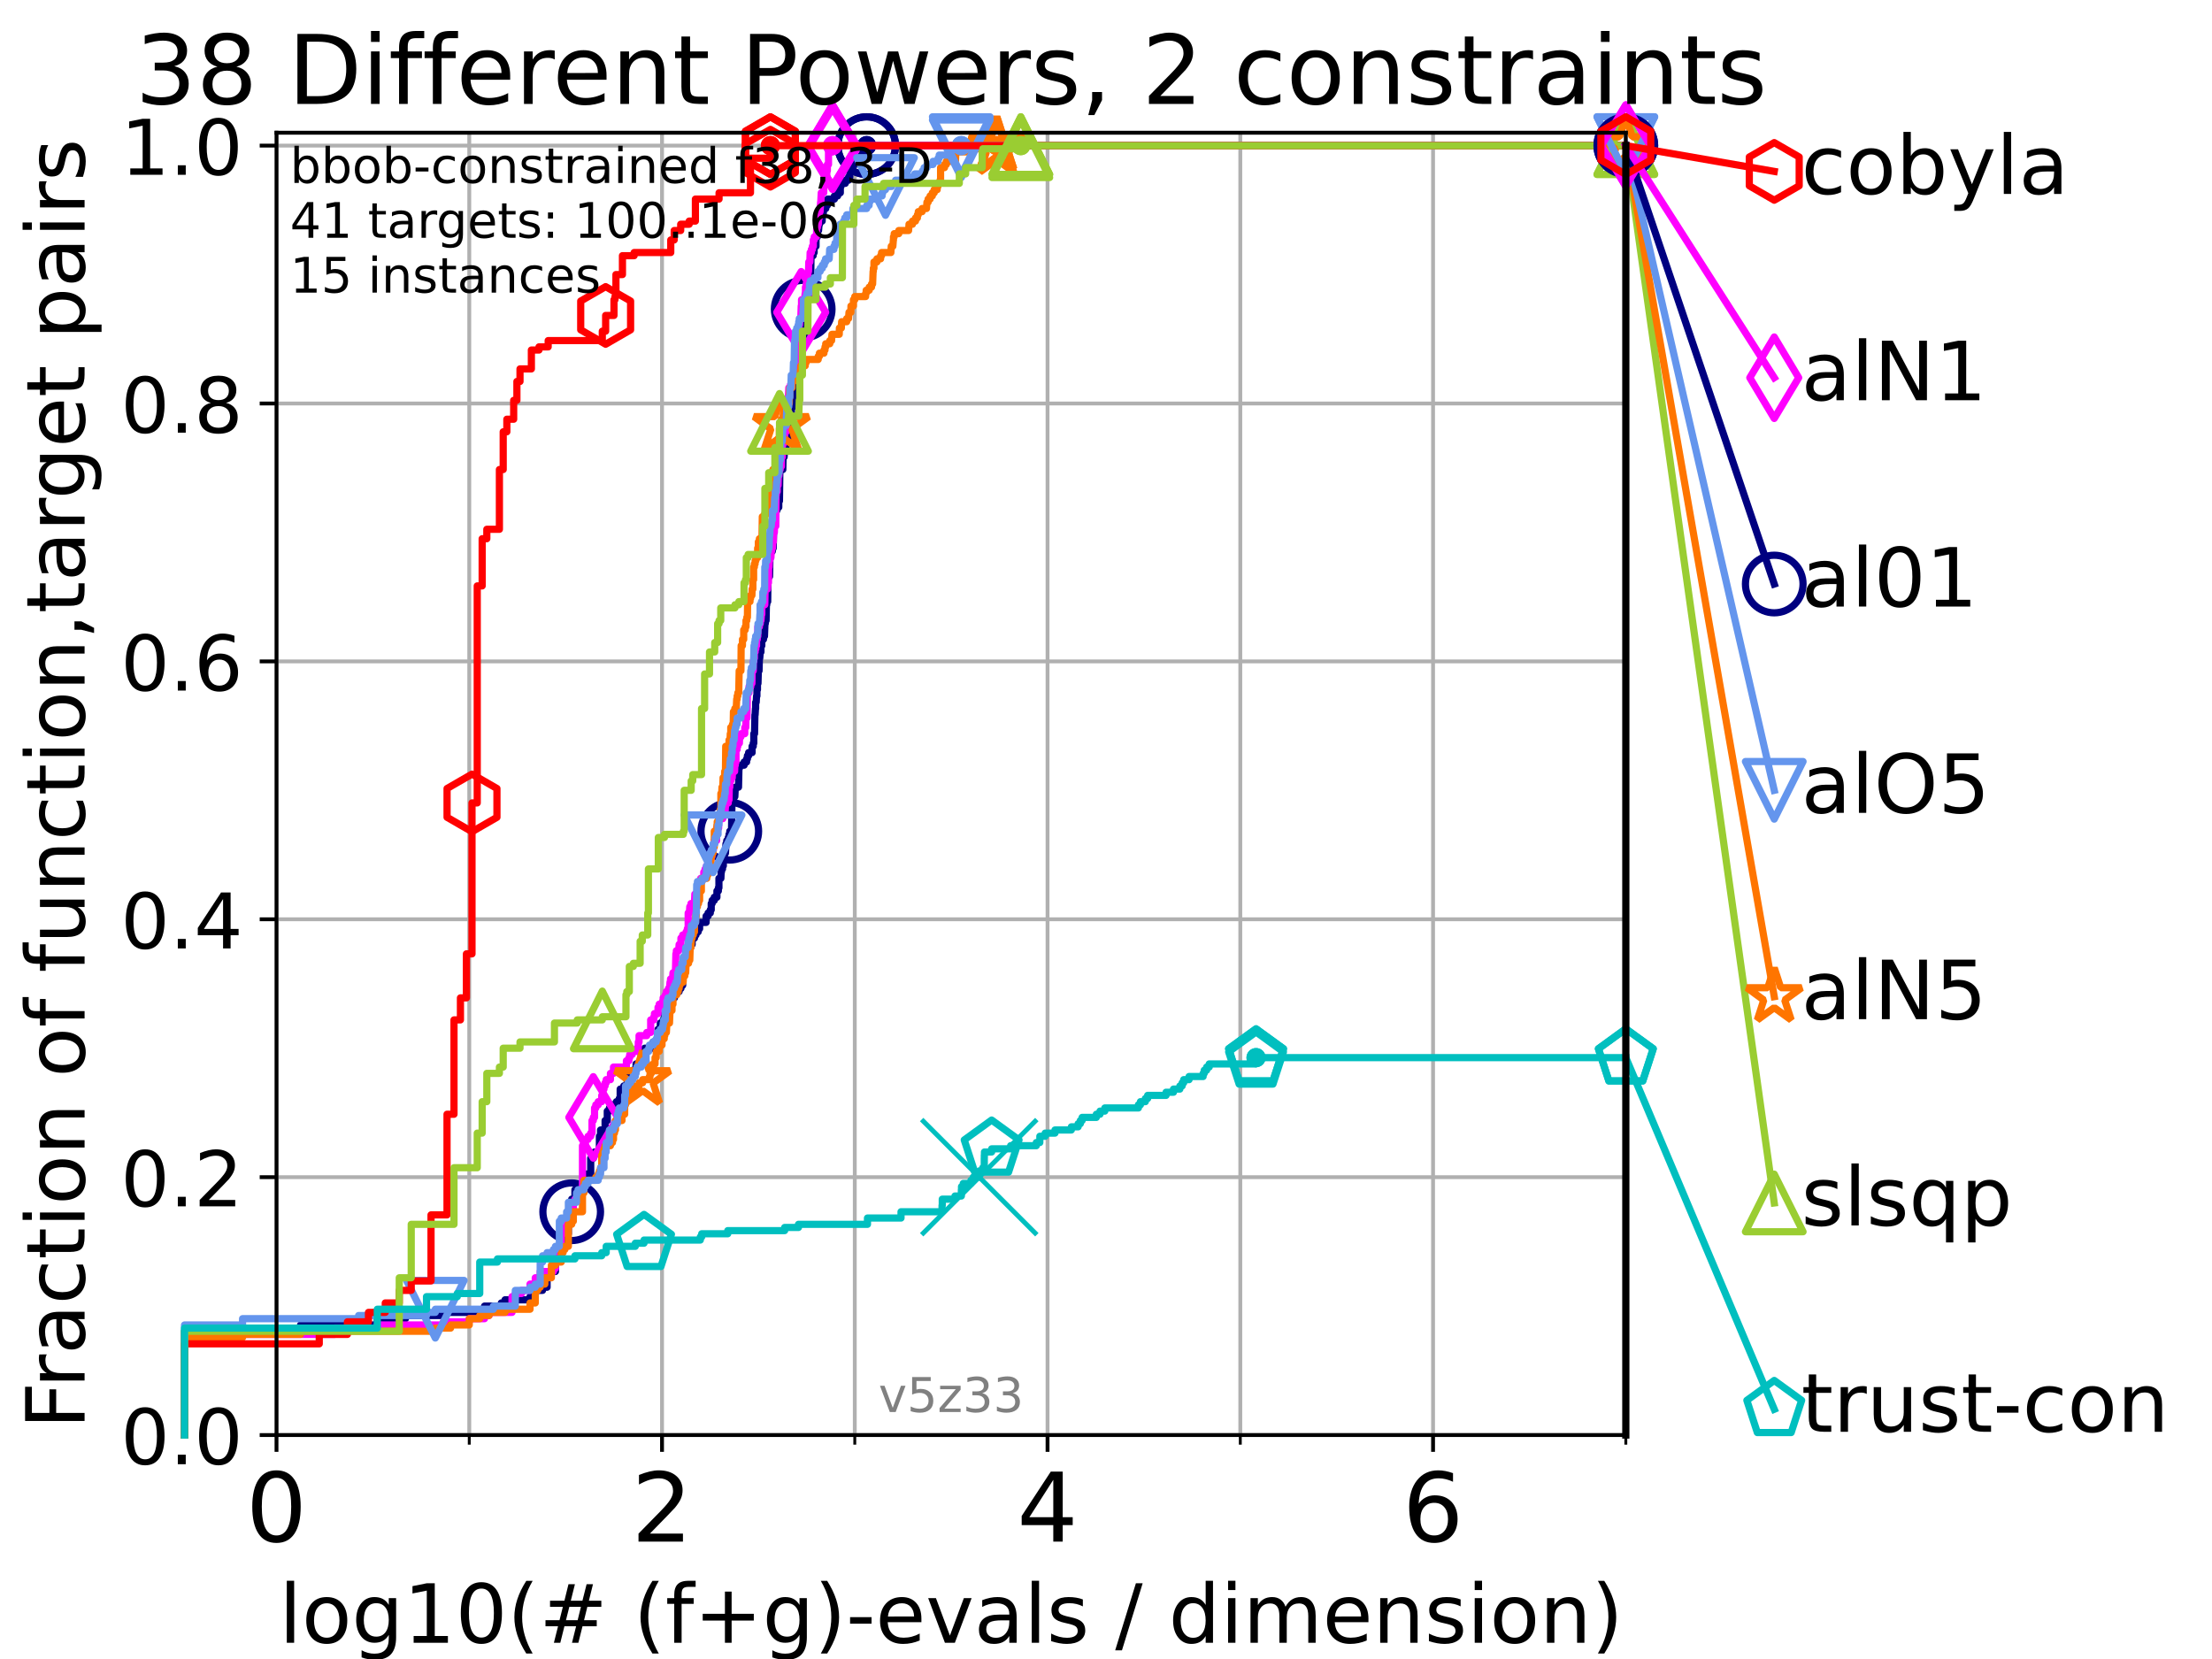 <?xml version="1.0" encoding="utf-8" standalone="no"?>
<!DOCTYPE svg PUBLIC "-//W3C//DTD SVG 1.1//EN"
  "http://www.w3.org/Graphics/SVG/1.1/DTD/svg11.dtd">
<!-- Created with matplotlib (https://matplotlib.org/) -->
<svg height="345.6pt" version="1.1" viewBox="0 0 460.8 345.6" width="460.8pt" xmlns="http://www.w3.org/2000/svg" xmlns:xlink="http://www.w3.org/1999/xlink">
 <defs>
  <style type="text/css">*{stroke-linecap:butt;stroke-linejoin:round;}</style>
 </defs>
 <g id="figure_1">
  <g id="patch_1">
   <path d="M 0 345.6 
L 460.8 345.6 
L 460.8 0 
L 0 0 
z
" style="fill:#ffffff;"/>
  </g>
  <g id="axes_1">
   <g id="patch_2">
    <path d="M 57.6 298.944 
L 338.688 298.944 
L 338.688 27.648 
L 57.6 27.648 
z
" style="fill:#ffffff;"/>
   </g>
   <g id="matplotlib.axis_1">
    <g id="xtick_1">
     <g id="line2d_1">
      <path clip-path="url(#p6213bec14c)" d="M 57.6 298.944 
L 57.6 27.648 
" style="fill:none;stroke:#b0b0b0;stroke-linecap:square;stroke-width:0.8;"/>
     </g>
     <g id="line2d_2">
      <defs>
       <path d="M 0 0 
L 0 3.5 
" id="me449ffffe3" style="stroke:#000000;stroke-width:0.8;"/>
      </defs>
      <g>
       <use style="stroke:#000000;stroke-width:0.8;" x="57.6" xlink:href="#me449ffffe3" y="298.944"/>
      </g>
     </g>
     <g id="text_1">
      <!-- 0 -->
      <g transform="translate(51.237 321.141)scale(0.2 -0.2)">
       <defs>
        <path d="M 31.781 66.406 
Q 24.172 66.406 20.328 58.906 
Q 16.5 51.422 16.5 36.375 
Q 16.5 21.391 20.328 13.891 
Q 24.172 6.391 31.781 6.391 
Q 39.453 6.391 43.281 13.891 
Q 47.125 21.391 47.125 36.375 
Q 47.125 51.422 43.281 58.906 
Q 39.453 66.406 31.781 66.406 
z
M 31.781 74.219 
Q 44.047 74.219 50.516 64.516 
Q 56.984 54.828 56.984 36.375 
Q 56.984 17.969 50.516 8.266 
Q 44.047 -1.422 31.781 -1.422 
Q 19.531 -1.422 13.062 8.266 
Q 6.594 17.969 6.594 36.375 
Q 6.594 54.828 13.062 64.516 
Q 19.531 74.219 31.781 74.219 
z
" id="DejaVuSans-48"/>
       </defs>
       <use xlink:href="#DejaVuSans-48"/>
      </g>
     </g>
    </g>
    <g id="xtick_2">
     <g id="line2d_3">
      <path clip-path="url(#p6213bec14c)" d="M 137.911 298.944 
L 137.911 27.648 
" style="fill:none;stroke:#b0b0b0;stroke-linecap:square;stroke-width:0.8;"/>
     </g>
     <g id="line2d_4">
      <g>
       <use style="stroke:#000000;stroke-width:0.8;" x="137.911" xlink:href="#me449ffffe3" y="298.944"/>
      </g>
     </g>
     <g id="text_2">
      <!-- 2 -->
      <g transform="translate(131.548 321.141)scale(0.2 -0.2)">
       <defs>
        <path d="M 19.188 8.297 
L 53.609 8.297 
L 53.609 0 
L 7.328 0 
L 7.328 8.297 
Q 12.938 14.109 22.625 23.891 
Q 32.328 33.688 34.812 36.531 
Q 39.547 41.844 41.422 45.531 
Q 43.312 49.219 43.312 52.781 
Q 43.312 58.594 39.234 62.25 
Q 35.156 65.922 28.609 65.922 
Q 23.969 65.922 18.812 64.312 
Q 13.672 62.703 7.812 59.422 
L 7.812 69.391 
Q 13.766 71.781 18.938 73 
Q 24.125 74.219 28.422 74.219 
Q 39.75 74.219 46.484 68.547 
Q 53.219 62.891 53.219 53.422 
Q 53.219 48.922 51.531 44.891 
Q 49.859 40.875 45.406 35.406 
Q 44.188 33.984 37.641 27.219 
Q 31.109 20.453 19.188 8.297 
z
" id="DejaVuSans-50"/>
       </defs>
       <use xlink:href="#DejaVuSans-50"/>
      </g>
     </g>
    </g>
    <g id="xtick_3">
     <g id="line2d_5">
      <path clip-path="url(#p6213bec14c)" d="M 218.222 298.944 
L 218.222 27.648 
" style="fill:none;stroke:#b0b0b0;stroke-linecap:square;stroke-width:0.8;"/>
     </g>
     <g id="line2d_6">
      <g>
       <use style="stroke:#000000;stroke-width:0.8;" x="218.222" xlink:href="#me449ffffe3" y="298.944"/>
      </g>
     </g>
     <g id="text_3">
      <!-- 4 -->
      <g transform="translate(211.859 321.141)scale(0.2 -0.2)">
       <defs>
        <path d="M 37.797 64.312 
L 12.891 25.391 
L 37.797 25.391 
z
M 35.203 72.906 
L 47.609 72.906 
L 47.609 25.391 
L 58.016 25.391 
L 58.016 17.188 
L 47.609 17.188 
L 47.609 0 
L 37.797 0 
L 37.797 17.188 
L 4.891 17.188 
L 4.891 26.703 
z
" id="DejaVuSans-52"/>
       </defs>
       <use xlink:href="#DejaVuSans-52"/>
      </g>
     </g>
    </g>
    <g id="xtick_4">
     <g id="line2d_7">
      <path clip-path="url(#p6213bec14c)" d="M 298.533 298.944 
L 298.533 27.648 
" style="fill:none;stroke:#b0b0b0;stroke-linecap:square;stroke-width:0.8;"/>
     </g>
     <g id="line2d_8">
      <g>
       <use style="stroke:#000000;stroke-width:0.8;" x="298.533" xlink:href="#me449ffffe3" y="298.944"/>
      </g>
     </g>
     <g id="text_4">
      <!-- 6 -->
      <g transform="translate(292.17 321.141)scale(0.2 -0.2)">
       <defs>
        <path d="M 33.016 40.375 
Q 26.375 40.375 22.484 35.828 
Q 18.609 31.297 18.609 23.391 
Q 18.609 15.531 22.484 10.953 
Q 26.375 6.391 33.016 6.391 
Q 39.656 6.391 43.531 10.953 
Q 47.406 15.531 47.406 23.391 
Q 47.406 31.297 43.531 35.828 
Q 39.656 40.375 33.016 40.375 
z
M 52.594 71.297 
L 52.594 62.312 
Q 48.875 64.062 45.094 64.984 
Q 41.312 65.922 37.594 65.922 
Q 27.828 65.922 22.672 59.328 
Q 17.531 52.734 16.797 39.406 
Q 19.672 43.656 24.016 45.922 
Q 28.375 48.188 33.594 48.188 
Q 44.578 48.188 50.953 41.516 
Q 57.328 34.859 57.328 23.391 
Q 57.328 12.156 50.688 5.359 
Q 44.047 -1.422 33.016 -1.422 
Q 20.359 -1.422 13.672 8.266 
Q 6.984 17.969 6.984 36.375 
Q 6.984 53.656 15.188 63.938 
Q 23.391 74.219 37.203 74.219 
Q 40.922 74.219 44.703 73.484 
Q 48.484 72.75 52.594 71.297 
z
" id="DejaVuSans-54"/>
       </defs>
       <use xlink:href="#DejaVuSans-54"/>
      </g>
     </g>
    </g>
    <g id="xtick_5">
     <g id="line2d_9">
      <path clip-path="url(#p6213bec14c)" d="M 97.755 298.944 
L 97.755 27.648 
" style="fill:none;stroke:#b0b0b0;stroke-linecap:square;stroke-width:0.8;"/>
     </g>
     <g id="line2d_10">
      <defs>
       <path d="M 0 0 
L 0 2 
" id="m7f238b907e" style="stroke:#000000;stroke-width:0.6;"/>
      </defs>
      <g>
       <use style="stroke:#000000;stroke-width:0.6;" x="97.755" xlink:href="#m7f238b907e" y="298.944"/>
      </g>
     </g>
    </g>
    <g id="xtick_6">
     <g id="line2d_11">
      <path clip-path="url(#p6213bec14c)" d="M 178.066 298.944 
L 178.066 27.648 
" style="fill:none;stroke:#b0b0b0;stroke-linecap:square;stroke-width:0.8;"/>
     </g>
     <g id="line2d_12">
      <g>
       <use style="stroke:#000000;stroke-width:0.6;" x="178.066" xlink:href="#m7f238b907e" y="298.944"/>
      </g>
     </g>
    </g>
    <g id="xtick_7">
     <g id="line2d_13">
      <path clip-path="url(#p6213bec14c)" d="M 258.377 298.944 
L 258.377 27.648 
" style="fill:none;stroke:#b0b0b0;stroke-linecap:square;stroke-width:0.8;"/>
     </g>
     <g id="line2d_14">
      <g>
       <use style="stroke:#000000;stroke-width:0.6;" x="258.377" xlink:href="#m7f238b907e" y="298.944"/>
      </g>
     </g>
    </g>
    <g id="xtick_8">
     <g id="line2d_15">
      <path clip-path="url(#p6213bec14c)" d="M 338.688 298.944 
L 338.688 27.648 
" style="fill:none;stroke:#b0b0b0;stroke-linecap:square;stroke-width:0.8;"/>
     </g>
     <g id="line2d_16">
      <g>
       <use style="stroke:#000000;stroke-width:0.6;" x="338.688" xlink:href="#m7f238b907e" y="298.944"/>
      </g>
     </g>
    </g>
    <g id="text_5">
     <!-- log10(# (f+g)-evals / dimension) -->
     <g transform="translate(58.145 342.218)scale(0.17 -0.17)">
      <defs>
       <path d="M 9.422 75.984 
L 18.406 75.984 
L 18.406 0 
L 9.422 0 
z
" id="DejaVuSans-108"/>
       <path d="M 30.609 48.391 
Q 23.391 48.391 19.188 42.75 
Q 14.984 37.109 14.984 27.297 
Q 14.984 17.484 19.156 11.844 
Q 23.344 6.203 30.609 6.203 
Q 37.797 6.203 41.984 11.859 
Q 46.188 17.531 46.188 27.297 
Q 46.188 37.016 41.984 42.703 
Q 37.797 48.391 30.609 48.391 
z
M 30.609 56 
Q 42.328 56 49.016 48.375 
Q 55.719 40.766 55.719 27.297 
Q 55.719 13.875 49.016 6.219 
Q 42.328 -1.422 30.609 -1.422 
Q 18.844 -1.422 12.172 6.219 
Q 5.516 13.875 5.516 27.297 
Q 5.516 40.766 12.172 48.375 
Q 18.844 56 30.609 56 
z
" id="DejaVuSans-111"/>
       <path d="M 45.406 27.984 
Q 45.406 37.75 41.375 43.109 
Q 37.359 48.484 30.078 48.484 
Q 22.859 48.484 18.828 43.109 
Q 14.797 37.75 14.797 27.984 
Q 14.797 18.266 18.828 12.891 
Q 22.859 7.516 30.078 7.516 
Q 37.359 7.516 41.375 12.891 
Q 45.406 18.266 45.406 27.984 
z
M 54.391 6.781 
Q 54.391 -7.172 48.188 -13.984 
Q 42 -20.797 29.203 -20.797 
Q 24.469 -20.797 20.266 -20.094 
Q 16.062 -19.391 12.109 -17.922 
L 12.109 -9.188 
Q 16.062 -11.328 19.922 -12.344 
Q 23.781 -13.375 27.781 -13.375 
Q 36.625 -13.375 41.016 -8.766 
Q 45.406 -4.156 45.406 5.172 
L 45.406 9.625 
Q 42.625 4.781 38.281 2.391 
Q 33.938 0 27.875 0 
Q 17.828 0 11.672 7.656 
Q 5.516 15.328 5.516 27.984 
Q 5.516 40.672 11.672 48.328 
Q 17.828 56 27.875 56 
Q 33.938 56 38.281 53.609 
Q 42.625 51.219 45.406 46.391 
L 45.406 54.688 
L 54.391 54.688 
z
" id="DejaVuSans-103"/>
       <path d="M 12.406 8.297 
L 28.516 8.297 
L 28.516 63.922 
L 10.984 60.406 
L 10.984 69.391 
L 28.422 72.906 
L 38.281 72.906 
L 38.281 8.297 
L 54.391 8.297 
L 54.391 0 
L 12.406 0 
z
" id="DejaVuSans-49"/>
       <path d="M 31 75.875 
Q 24.469 64.656 21.281 53.656 
Q 18.109 42.672 18.109 31.391 
Q 18.109 20.125 21.312 9.062 
Q 24.516 -2 31 -13.188 
L 23.188 -13.188 
Q 15.875 -1.703 12.234 9.375 
Q 8.594 20.453 8.594 31.391 
Q 8.594 42.281 12.203 53.312 
Q 15.828 64.359 23.188 75.875 
z
" id="DejaVuSans-40"/>
       <path d="M 51.125 44 
L 36.922 44 
L 32.812 27.688 
L 47.125 27.688 
z
M 43.797 71.781 
L 38.719 51.516 
L 52.984 51.516 
L 58.109 71.781 
L 65.922 71.781 
L 60.891 51.516 
L 76.125 51.516 
L 76.125 44 
L 58.984 44 
L 54.984 27.688 
L 70.516 27.688 
L 70.516 20.219 
L 53.078 20.219 
L 48 0 
L 40.188 0 
L 45.219 20.219 
L 30.906 20.219 
L 25.875 0 
L 18.016 0 
L 23.094 20.219 
L 7.719 20.219 
L 7.719 27.688 
L 24.906 27.688 
L 29 44 
L 13.281 44 
L 13.281 51.516 
L 30.906 51.516 
L 35.891 71.781 
z
" id="DejaVuSans-35"/>
       <path id="DejaVuSans-32"/>
       <path d="M 37.109 75.984 
L 37.109 68.5 
L 28.516 68.5 
Q 23.688 68.5 21.797 66.547 
Q 19.922 64.594 19.922 59.516 
L 19.922 54.688 
L 34.719 54.688 
L 34.719 47.703 
L 19.922 47.703 
L 19.922 0 
L 10.891 0 
L 10.891 47.703 
L 2.297 47.703 
L 2.297 54.688 
L 10.891 54.688 
L 10.891 58.5 
Q 10.891 67.625 15.141 71.797 
Q 19.391 75.984 28.609 75.984 
z
" id="DejaVuSans-102"/>
       <path d="M 46 62.703 
L 46 35.5 
L 73.188 35.5 
L 73.188 27.203 
L 46 27.203 
L 46 0 
L 37.797 0 
L 37.797 27.203 
L 10.594 27.203 
L 10.594 35.5 
L 37.797 35.5 
L 37.797 62.703 
z
" id="DejaVuSans-43"/>
       <path d="M 8.016 75.875 
L 15.828 75.875 
Q 23.141 64.359 26.781 53.312 
Q 30.422 42.281 30.422 31.391 
Q 30.422 20.453 26.781 9.375 
Q 23.141 -1.703 15.828 -13.188 
L 8.016 -13.188 
Q 14.5 -2 17.703 9.062 
Q 20.906 20.125 20.906 31.391 
Q 20.906 42.672 17.703 53.656 
Q 14.5 64.656 8.016 75.875 
z
" id="DejaVuSans-41"/>
       <path d="M 4.891 31.391 
L 31.203 31.391 
L 31.203 23.391 
L 4.891 23.391 
z
" id="DejaVuSans-45"/>
       <path d="M 56.203 29.594 
L 56.203 25.203 
L 14.891 25.203 
Q 15.484 15.922 20.484 11.062 
Q 25.484 6.203 34.422 6.203 
Q 39.594 6.203 44.453 7.469 
Q 49.312 8.734 54.109 11.281 
L 54.109 2.781 
Q 49.266 0.734 44.188 -0.344 
Q 39.109 -1.422 33.891 -1.422 
Q 20.797 -1.422 13.156 6.188 
Q 5.516 13.812 5.516 26.812 
Q 5.516 40.234 12.766 48.109 
Q 20.016 56 32.328 56 
Q 43.359 56 49.781 48.891 
Q 56.203 41.797 56.203 29.594 
z
M 47.219 32.234 
Q 47.125 39.594 43.094 43.984 
Q 39.062 48.391 32.422 48.391 
Q 24.906 48.391 20.391 44.141 
Q 15.875 39.891 15.188 32.172 
z
" id="DejaVuSans-101"/>
       <path d="M 2.984 54.688 
L 12.5 54.688 
L 29.594 8.797 
L 46.688 54.688 
L 56.203 54.688 
L 35.688 0 
L 23.484 0 
z
" id="DejaVuSans-118"/>
       <path d="M 34.281 27.484 
Q 23.391 27.484 19.188 25 
Q 14.984 22.516 14.984 16.5 
Q 14.984 11.719 18.141 8.906 
Q 21.297 6.109 26.703 6.109 
Q 34.188 6.109 38.703 11.406 
Q 43.219 16.703 43.219 25.484 
L 43.219 27.484 
z
M 52.203 31.203 
L 52.203 0 
L 43.219 0 
L 43.219 8.297 
Q 40.141 3.328 35.547 0.953 
Q 30.953 -1.422 24.312 -1.422 
Q 15.922 -1.422 10.953 3.297 
Q 6 8.016 6 15.922 
Q 6 25.141 12.172 29.828 
Q 18.359 34.516 30.609 34.516 
L 43.219 34.516 
L 43.219 35.406 
Q 43.219 41.609 39.141 45 
Q 35.062 48.391 27.688 48.391 
Q 23 48.391 18.547 47.266 
Q 14.109 46.141 10.016 43.891 
L 10.016 52.203 
Q 14.938 54.109 19.578 55.047 
Q 24.219 56 28.609 56 
Q 40.484 56 46.344 49.844 
Q 52.203 43.703 52.203 31.203 
z
" id="DejaVuSans-97"/>
       <path d="M 44.281 53.078 
L 44.281 44.578 
Q 40.484 46.531 36.375 47.5 
Q 32.281 48.484 27.875 48.484 
Q 21.188 48.484 17.844 46.438 
Q 14.5 44.391 14.5 40.281 
Q 14.5 37.156 16.891 35.375 
Q 19.281 33.594 26.516 31.984 
L 29.594 31.297 
Q 39.156 29.25 43.188 25.516 
Q 47.219 21.781 47.219 15.094 
Q 47.219 7.469 41.188 3.016 
Q 35.156 -1.422 24.609 -1.422 
Q 20.219 -1.422 15.453 -0.562 
Q 10.688 0.297 5.422 2 
L 5.422 11.281 
Q 10.406 8.688 15.234 7.391 
Q 20.062 6.109 24.812 6.109 
Q 31.156 6.109 34.562 8.281 
Q 37.984 10.453 37.984 14.406 
Q 37.984 18.062 35.516 20.016 
Q 33.062 21.969 24.703 23.781 
L 21.578 24.516 
Q 13.234 26.266 9.516 29.906 
Q 5.812 33.547 5.812 39.891 
Q 5.812 47.609 11.281 51.797 
Q 16.75 56 26.812 56 
Q 31.781 56 36.172 55.266 
Q 40.578 54.547 44.281 53.078 
z
" id="DejaVuSans-115"/>
       <path d="M 25.391 72.906 
L 33.688 72.906 
L 8.297 -9.281 
L 0 -9.281 
z
" id="DejaVuSans-47"/>
       <path d="M 45.406 46.391 
L 45.406 75.984 
L 54.391 75.984 
L 54.391 0 
L 45.406 0 
L 45.406 8.203 
Q 42.578 3.328 38.25 0.953 
Q 33.938 -1.422 27.875 -1.422 
Q 17.969 -1.422 11.734 6.484 
Q 5.516 14.406 5.516 27.297 
Q 5.516 40.188 11.734 48.094 
Q 17.969 56 27.875 56 
Q 33.938 56 38.25 53.625 
Q 42.578 51.266 45.406 46.391 
z
M 14.797 27.297 
Q 14.797 17.391 18.875 11.75 
Q 22.953 6.109 30.078 6.109 
Q 37.203 6.109 41.297 11.75 
Q 45.406 17.391 45.406 27.297 
Q 45.406 37.203 41.297 42.844 
Q 37.203 48.484 30.078 48.484 
Q 22.953 48.484 18.875 42.844 
Q 14.797 37.203 14.797 27.297 
z
" id="DejaVuSans-100"/>
       <path d="M 9.422 54.688 
L 18.406 54.688 
L 18.406 0 
L 9.422 0 
z
M 9.422 75.984 
L 18.406 75.984 
L 18.406 64.594 
L 9.422 64.594 
z
" id="DejaVuSans-105"/>
       <path d="M 52 44.188 
Q 55.375 50.25 60.062 53.125 
Q 64.75 56 71.094 56 
Q 79.641 56 84.281 50.016 
Q 88.922 44.047 88.922 33.016 
L 88.922 0 
L 79.891 0 
L 79.891 32.719 
Q 79.891 40.578 77.094 44.375 
Q 74.312 48.188 68.609 48.188 
Q 61.625 48.188 57.562 43.547 
Q 53.516 38.922 53.516 30.906 
L 53.516 0 
L 44.484 0 
L 44.484 32.719 
Q 44.484 40.625 41.703 44.406 
Q 38.922 48.188 33.109 48.188 
Q 26.219 48.188 22.156 43.531 
Q 18.109 38.875 18.109 30.906 
L 18.109 0 
L 9.078 0 
L 9.078 54.688 
L 18.109 54.688 
L 18.109 46.188 
Q 21.188 51.219 25.484 53.609 
Q 29.781 56 35.688 56 
Q 41.656 56 45.828 52.969 
Q 50 49.953 52 44.188 
z
" id="DejaVuSans-109"/>
       <path d="M 54.891 33.016 
L 54.891 0 
L 45.906 0 
L 45.906 32.719 
Q 45.906 40.484 42.875 44.328 
Q 39.844 48.188 33.797 48.188 
Q 26.516 48.188 22.312 43.547 
Q 18.109 38.922 18.109 30.906 
L 18.109 0 
L 9.078 0 
L 9.078 54.688 
L 18.109 54.688 
L 18.109 46.188 
Q 21.344 51.125 25.703 53.562 
Q 30.078 56 35.797 56 
Q 45.219 56 50.047 50.172 
Q 54.891 44.344 54.891 33.016 
z
" id="DejaVuSans-110"/>
      </defs>
      <use xlink:href="#DejaVuSans-108"/>
      <use x="27.783" xlink:href="#DejaVuSans-111"/>
      <use x="88.965" xlink:href="#DejaVuSans-103"/>
      <use x="152.441" xlink:href="#DejaVuSans-49"/>
      <use x="216.064" xlink:href="#DejaVuSans-48"/>
      <use x="279.688" xlink:href="#DejaVuSans-40"/>
      <use x="318.701" xlink:href="#DejaVuSans-35"/>
      <use x="402.49" xlink:href="#DejaVuSans-32"/>
      <use x="434.277" xlink:href="#DejaVuSans-40"/>
      <use x="473.291" xlink:href="#DejaVuSans-102"/>
      <use x="508.496" xlink:href="#DejaVuSans-43"/>
      <use x="592.285" xlink:href="#DejaVuSans-103"/>
      <use x="655.762" xlink:href="#DejaVuSans-41"/>
      <use x="694.775" xlink:href="#DejaVuSans-45"/>
      <use x="730.859" xlink:href="#DejaVuSans-101"/>
      <use x="792.383" xlink:href="#DejaVuSans-118"/>
      <use x="851.562" xlink:href="#DejaVuSans-97"/>
      <use x="912.842" xlink:href="#DejaVuSans-108"/>
      <use x="940.625" xlink:href="#DejaVuSans-115"/>
      <use x="992.725" xlink:href="#DejaVuSans-32"/>
      <use x="1024.512" xlink:href="#DejaVuSans-47"/>
      <use x="1058.203" xlink:href="#DejaVuSans-32"/>
      <use x="1089.99" xlink:href="#DejaVuSans-100"/>
      <use x="1153.467" xlink:href="#DejaVuSans-105"/>
      <use x="1181.25" xlink:href="#DejaVuSans-109"/>
      <use x="1278.662" xlink:href="#DejaVuSans-101"/>
      <use x="1340.186" xlink:href="#DejaVuSans-110"/>
      <use x="1403.564" xlink:href="#DejaVuSans-115"/>
      <use x="1455.664" xlink:href="#DejaVuSans-105"/>
      <use x="1483.447" xlink:href="#DejaVuSans-111"/>
      <use x="1544.629" xlink:href="#DejaVuSans-110"/>
      <use x="1608.008" xlink:href="#DejaVuSans-41"/>
     </g>
    </g>
   </g>
   <g id="matplotlib.axis_2">
    <g id="ytick_1">
     <g id="line2d_17">
      <path clip-path="url(#p6213bec14c)" d="M 57.6 298.944 
L 338.688 298.944 
" style="fill:none;stroke:#b0b0b0;stroke-linecap:square;stroke-width:0.8;"/>
     </g>
     <g id="line2d_18">
      <defs>
       <path d="M 0 0 
L -3.5 0 
" id="ma4070588ee" style="stroke:#000000;stroke-width:0.8;"/>
      </defs>
      <g>
       <use style="stroke:#000000;stroke-width:0.8;" x="57.6" xlink:href="#ma4070588ee" y="298.944"/>
      </g>
     </g>
     <g id="text_6">
      <!-- 0.0 -->
      <g transform="translate(25.155 305.023)scale(0.16 -0.16)">
       <defs>
        <path d="M 10.688 12.406 
L 21 12.406 
L 21 0 
L 10.688 0 
z
" id="DejaVuSans-46"/>
       </defs>
       <use xlink:href="#DejaVuSans-48"/>
       <use x="63.623" xlink:href="#DejaVuSans-46"/>
       <use x="95.41" xlink:href="#DejaVuSans-48"/>
      </g>
     </g>
    </g>
    <g id="ytick_2">
     <g id="line2d_19">
      <path clip-path="url(#p6213bec14c)" d="M 57.6 245.222 
L 338.688 245.222 
" style="fill:none;stroke:#b0b0b0;stroke-linecap:square;stroke-width:0.8;"/>
     </g>
     <g id="line2d_20">
      <g>
       <use style="stroke:#000000;stroke-width:0.8;" x="57.6" xlink:href="#ma4070588ee" y="245.222"/>
      </g>
     </g>
     <g id="text_7">
      <!-- 0.2 -->
      <g transform="translate(25.155 251.301)scale(0.16 -0.16)">
       <use xlink:href="#DejaVuSans-48"/>
       <use x="63.623" xlink:href="#DejaVuSans-46"/>
       <use x="95.41" xlink:href="#DejaVuSans-50"/>
      </g>
     </g>
    </g>
    <g id="ytick_3">
     <g id="line2d_21">
      <path clip-path="url(#p6213bec14c)" d="M 57.6 191.5 
L 338.688 191.5 
" style="fill:none;stroke:#b0b0b0;stroke-linecap:square;stroke-width:0.8;"/>
     </g>
     <g id="line2d_22">
      <g>
       <use style="stroke:#000000;stroke-width:0.8;" x="57.6" xlink:href="#ma4070588ee" y="191.5"/>
      </g>
     </g>
     <g id="text_8">
      <!-- 0.4 -->
      <g transform="translate(25.155 197.579)scale(0.16 -0.16)">
       <use xlink:href="#DejaVuSans-48"/>
       <use x="63.623" xlink:href="#DejaVuSans-46"/>
       <use x="95.41" xlink:href="#DejaVuSans-52"/>
      </g>
     </g>
    </g>
    <g id="ytick_4">
     <g id="line2d_23">
      <path clip-path="url(#p6213bec14c)" d="M 57.6 137.778 
L 338.688 137.778 
" style="fill:none;stroke:#b0b0b0;stroke-linecap:square;stroke-width:0.8;"/>
     </g>
     <g id="line2d_24">
      <g>
       <use style="stroke:#000000;stroke-width:0.8;" x="57.6" xlink:href="#ma4070588ee" y="137.778"/>
      </g>
     </g>
     <g id="text_9">
      <!-- 0.6 -->
      <g transform="translate(25.155 143.857)scale(0.16 -0.16)">
       <use xlink:href="#DejaVuSans-48"/>
       <use x="63.623" xlink:href="#DejaVuSans-46"/>
       <use x="95.41" xlink:href="#DejaVuSans-54"/>
      </g>
     </g>
    </g>
    <g id="ytick_5">
     <g id="line2d_25">
      <path clip-path="url(#p6213bec14c)" d="M 57.6 84.056 
L 338.688 84.056 
" style="fill:none;stroke:#b0b0b0;stroke-linecap:square;stroke-width:0.8;"/>
     </g>
     <g id="line2d_26">
      <g>
       <use style="stroke:#000000;stroke-width:0.8;" x="57.6" xlink:href="#ma4070588ee" y="84.056"/>
      </g>
     </g>
     <g id="text_10">
      <!-- 0.8 -->
      <g transform="translate(25.155 90.135)scale(0.16 -0.16)">
       <defs>
        <path d="M 31.781 34.625 
Q 24.75 34.625 20.719 30.859 
Q 16.703 27.094 16.703 20.516 
Q 16.703 13.922 20.719 10.156 
Q 24.75 6.391 31.781 6.391 
Q 38.812 6.391 42.859 10.172 
Q 46.922 13.969 46.922 20.516 
Q 46.922 27.094 42.891 30.859 
Q 38.875 34.625 31.781 34.625 
z
M 21.922 38.812 
Q 15.578 40.375 12.031 44.719 
Q 8.5 49.078 8.5 55.328 
Q 8.5 64.062 14.719 69.141 
Q 20.953 74.219 31.781 74.219 
Q 42.672 74.219 48.875 69.141 
Q 55.078 64.062 55.078 55.328 
Q 55.078 49.078 51.531 44.719 
Q 48 40.375 41.703 38.812 
Q 48.828 37.156 52.797 32.312 
Q 56.781 27.484 56.781 20.516 
Q 56.781 9.906 50.312 4.234 
Q 43.844 -1.422 31.781 -1.422 
Q 19.734 -1.422 13.25 4.234 
Q 6.781 9.906 6.781 20.516 
Q 6.781 27.484 10.781 32.312 
Q 14.797 37.156 21.922 38.812 
z
M 18.312 54.391 
Q 18.312 48.734 21.844 45.562 
Q 25.391 42.391 31.781 42.391 
Q 38.141 42.391 41.719 45.562 
Q 45.312 48.734 45.312 54.391 
Q 45.312 60.062 41.719 63.234 
Q 38.141 66.406 31.781 66.406 
Q 25.391 66.406 21.844 63.234 
Q 18.312 60.062 18.312 54.391 
z
" id="DejaVuSans-56"/>
       </defs>
       <use xlink:href="#DejaVuSans-48"/>
       <use x="63.623" xlink:href="#DejaVuSans-46"/>
       <use x="95.41" xlink:href="#DejaVuSans-56"/>
      </g>
     </g>
    </g>
    <g id="ytick_6">
     <g id="line2d_27">
      <path clip-path="url(#p6213bec14c)" d="M 57.6 30.334 
L 338.688 30.334 
" style="fill:none;stroke:#b0b0b0;stroke-linecap:square;stroke-width:0.8;"/>
     </g>
     <g id="line2d_28">
      <g>
       <use style="stroke:#000000;stroke-width:0.8;" x="57.6" xlink:href="#ma4070588ee" y="30.334"/>
      </g>
     </g>
     <g id="text_11">
      <!-- 1.0 -->
      <g transform="translate(25.155 36.413)scale(0.16 -0.16)">
       <use xlink:href="#DejaVuSans-49"/>
       <use x="63.623" xlink:href="#DejaVuSans-46"/>
       <use x="95.41" xlink:href="#DejaVuSans-48"/>
      </g>
     </g>
    </g>
    <g id="text_12">
     <!-- Fraction of function,target pairs -->
     <g transform="translate(17.62 297.681)rotate(-90)scale(0.17 -0.17)">
      <defs>
       <path d="M 9.812 72.906 
L 51.703 72.906 
L 51.703 64.594 
L 19.672 64.594 
L 19.672 43.109 
L 48.578 43.109 
L 48.578 34.812 
L 19.672 34.812 
L 19.672 0 
L 9.812 0 
z
" id="DejaVuSans-70"/>
       <path d="M 41.109 46.297 
Q 39.594 47.172 37.812 47.578 
Q 36.031 48 33.891 48 
Q 26.266 48 22.188 43.047 
Q 18.109 38.094 18.109 28.812 
L 18.109 0 
L 9.078 0 
L 9.078 54.688 
L 18.109 54.688 
L 18.109 46.188 
Q 20.953 51.172 25.484 53.578 
Q 30.031 56 36.531 56 
Q 37.453 56 38.578 55.875 
Q 39.703 55.766 41.062 55.516 
z
" id="DejaVuSans-114"/>
       <path d="M 48.781 52.594 
L 48.781 44.188 
Q 44.969 46.297 41.141 47.344 
Q 37.312 48.391 33.406 48.391 
Q 24.656 48.391 19.812 42.844 
Q 14.984 37.312 14.984 27.297 
Q 14.984 17.281 19.812 11.734 
Q 24.656 6.203 33.406 6.203 
Q 37.312 6.203 41.141 7.25 
Q 44.969 8.297 48.781 10.406 
L 48.781 2.094 
Q 45.016 0.344 40.984 -0.531 
Q 36.969 -1.422 32.422 -1.422 
Q 20.062 -1.422 12.781 6.344 
Q 5.516 14.109 5.516 27.297 
Q 5.516 40.672 12.859 48.328 
Q 20.219 56 33.016 56 
Q 37.156 56 41.109 55.141 
Q 45.062 54.297 48.781 52.594 
z
" id="DejaVuSans-99"/>
       <path d="M 18.312 70.219 
L 18.312 54.688 
L 36.812 54.688 
L 36.812 47.703 
L 18.312 47.703 
L 18.312 18.016 
Q 18.312 11.328 20.141 9.422 
Q 21.969 7.516 27.594 7.516 
L 36.812 7.516 
L 36.812 0 
L 27.594 0 
Q 17.188 0 13.234 3.875 
Q 9.281 7.766 9.281 18.016 
L 9.281 47.703 
L 2.688 47.703 
L 2.688 54.688 
L 9.281 54.688 
L 9.281 70.219 
z
" id="DejaVuSans-116"/>
       <path d="M 8.5 21.578 
L 8.5 54.688 
L 17.484 54.688 
L 17.484 21.922 
Q 17.484 14.156 20.5 10.266 
Q 23.531 6.391 29.594 6.391 
Q 36.859 6.391 41.078 11.031 
Q 45.312 15.672 45.312 23.688 
L 45.312 54.688 
L 54.297 54.688 
L 54.297 0 
L 45.312 0 
L 45.312 8.406 
Q 42.047 3.422 37.719 1 
Q 33.406 -1.422 27.688 -1.422 
Q 18.266 -1.422 13.375 4.438 
Q 8.5 10.297 8.5 21.578 
z
M 31.109 56 
z
" id="DejaVuSans-117"/>
       <path d="M 11.719 12.406 
L 22.016 12.406 
L 22.016 4 
L 14.016 -11.625 
L 7.719 -11.625 
L 11.719 4 
z
" id="DejaVuSans-44"/>
       <path d="M 18.109 8.203 
L 18.109 -20.797 
L 9.078 -20.797 
L 9.078 54.688 
L 18.109 54.688 
L 18.109 46.391 
Q 20.953 51.266 25.266 53.625 
Q 29.594 56 35.594 56 
Q 45.562 56 51.781 48.094 
Q 58.016 40.188 58.016 27.297 
Q 58.016 14.406 51.781 6.484 
Q 45.562 -1.422 35.594 -1.422 
Q 29.594 -1.422 25.266 0.953 
Q 20.953 3.328 18.109 8.203 
z
M 48.688 27.297 
Q 48.688 37.203 44.609 42.844 
Q 40.531 48.484 33.406 48.484 
Q 26.266 48.484 22.188 42.844 
Q 18.109 37.203 18.109 27.297 
Q 18.109 17.391 22.188 11.75 
Q 26.266 6.109 33.406 6.109 
Q 40.531 6.109 44.609 11.75 
Q 48.688 17.391 48.688 27.297 
z
" id="DejaVuSans-112"/>
      </defs>
      <use xlink:href="#DejaVuSans-70"/>
      <use x="50.27" xlink:href="#DejaVuSans-114"/>
      <use x="91.383" xlink:href="#DejaVuSans-97"/>
      <use x="152.662" xlink:href="#DejaVuSans-99"/>
      <use x="207.643" xlink:href="#DejaVuSans-116"/>
      <use x="246.852" xlink:href="#DejaVuSans-105"/>
      <use x="274.635" xlink:href="#DejaVuSans-111"/>
      <use x="335.816" xlink:href="#DejaVuSans-110"/>
      <use x="399.195" xlink:href="#DejaVuSans-32"/>
      <use x="430.982" xlink:href="#DejaVuSans-111"/>
      <use x="492.164" xlink:href="#DejaVuSans-102"/>
      <use x="527.369" xlink:href="#DejaVuSans-32"/>
      <use x="559.156" xlink:href="#DejaVuSans-102"/>
      <use x="594.361" xlink:href="#DejaVuSans-117"/>
      <use x="657.74" xlink:href="#DejaVuSans-110"/>
      <use x="721.119" xlink:href="#DejaVuSans-99"/>
      <use x="776.1" xlink:href="#DejaVuSans-116"/>
      <use x="815.309" xlink:href="#DejaVuSans-105"/>
      <use x="843.092" xlink:href="#DejaVuSans-111"/>
      <use x="904.273" xlink:href="#DejaVuSans-110"/>
      <use x="967.652" xlink:href="#DejaVuSans-44"/>
      <use x="999.439" xlink:href="#DejaVuSans-116"/>
      <use x="1038.648" xlink:href="#DejaVuSans-97"/>
      <use x="1099.928" xlink:href="#DejaVuSans-114"/>
      <use x="1139.291" xlink:href="#DejaVuSans-103"/>
      <use x="1202.768" xlink:href="#DejaVuSans-101"/>
      <use x="1264.291" xlink:href="#DejaVuSans-116"/>
      <use x="1303.5" xlink:href="#DejaVuSans-32"/>
      <use x="1335.287" xlink:href="#DejaVuSans-112"/>
      <use x="1398.764" xlink:href="#DejaVuSans-97"/>
      <use x="1460.043" xlink:href="#DejaVuSans-105"/>
      <use x="1487.826" xlink:href="#DejaVuSans-114"/>
      <use x="1528.939" xlink:href="#DejaVuSans-115"/>
     </g>
    </g>
   </g>
   <g id="line2d_29">
    <defs>
     <path d="M 0 1.5 
C 0.398 1.5 0.779 1.342 1.061 1.061 
C 1.342 0.779 1.5 0.398 1.5 0 
C 1.5 -0.398 1.342 -0.779 1.061 -1.061 
C 0.779 -1.342 0.398 -1.5 0 -1.5 
C -0.398 -1.5 -0.779 -1.342 -1.061 -1.061 
C -1.342 -0.779 -1.5 -0.398 -1.5 0 
C -1.5 0.398 -1.342 0.779 -1.061 1.061 
C -0.779 1.342 -0.398 1.5 0 1.5 
z
" id="m89cee59d2c" style="stroke:#000080;"/>
    </defs>
    <g>
     <use style="fill:#000080;stroke:#000080;" x="180.544" xlink:href="#m89cee59d2c" y="30.334"/>
     <use style="fill:#000080;stroke:#000080;" x="180.544" xlink:href="#m89cee59d2c" y="30.334"/>
    </g>
   </g>
   <g id="line2d_30">
    <path d="M 38.441 298.944 
L 38.441 277.324 
L 62.617 277.324 
L 62.617 276.014 
L 78.596 276.014 
L 78.596 274.704 
L 84.464 274.704 
L 84.464 274.048 
L 92.347 274.048 
L 92.347 273.393 
L 100.935 273.393 
L 100.935 272.083 
L 104.435 272.083 
L 104.435 271.428 
L 105.21 271.428 
L 105.21 270.773 
L 110.415 270.773 
L 110.415 270.118 
L 111.506 270.118 
L 111.506 268.807 
L 113.023 268.807 
L 113.023 268.152 
L 113.966 268.152 
L 113.966 265.532 
L 114.419 265.532 
L 114.419 264.876 
L 115.711 264.876 
L 115.711 261.601 
L 116.122 261.601 
L 116.122 260.946 
L 116.523 260.946 
L 116.523 260.29 
L 116.914 260.29 
L 116.914 258.98 
L 117.298 258.98 
L 117.298 257.015 
L 118.4 257.015 
L 118.4 253.084 
L 118.752 253.084 
L 118.752 252.429 
L 119.097 252.429 
L 119.097 249.808 
L 119.768 249.808 
L 119.768 247.843 
L 120.728 247.843 
L 120.728 247.187 
L 121.931 247.187 
L 121.931 244.567 
L 123.057 244.567 
L 123.057 241.291 
L 123.594 241.291 
L 123.594 240.636 
L 123.856 240.636 
L 123.856 239.981 
L 124.867 239.981 
L 124.867 236.705 
L 125.111 236.705 
L 125.111 235.395 
L 126.054 235.395 
L 126.054 233.429 
L 126.507 233.429 
L 126.507 231.464 
L 126.948 231.464 
L 126.948 230.809 
L 127.59 230.809 
L 127.59 230.154 
L 128.411 230.154 
L 128.411 229.499 
L 129.002 229.499 
L 129.002 228.843 
L 129.195 228.843 
L 129.195 226.878 
L 129.945 226.878 
L 129.945 226.223 
L 130.665 226.223 
L 130.665 224.912 
L 130.84 224.912 
L 130.84 224.257 
L 131.013 224.257 
L 131.013 223.602 
L 131.856 223.602 
L 131.856 222.947 
L 132.502 222.947 
L 132.502 221.637 
L 133.578 221.637 
L 133.578 219.016 
L 134.308 219.016 
L 134.308 218.361 
L 135.944 218.361 
L 135.944 217.706 
L 136.073 217.706 
L 136.073 217.051 
L 136.955 217.051 
L 136.955 215.74 
L 137.077 215.74 
L 137.077 214.43 
L 137.559 214.43 
L 137.559 213.12 
L 138.142 213.12 
L 138.142 212.465 
L 138.483 212.465 
L 138.483 211.154 
L 139.145 211.154 
L 139.253 207.879 
L 140.499 207.879 
L 140.499 207.224 
L 140.797 207.224 
L 140.797 206.568 
L 141.474 206.568 
L 141.474 205.913 
L 141.849 205.913 
L 141.849 205.258 
L 142.216 205.258 
L 142.307 201.327 
L 142.486 201.327 
L 142.486 200.672 
L 142.753 200.672 
L 142.753 200.017 
L 142.928 200.017 
L 142.928 199.362 
L 143.101 199.362 
L 143.187 198.052 
L 143.612 198.052 
L 143.612 197.396 
L 143.862 197.396 
L 143.862 196.741 
L 144.189 196.741 
L 144.189 195.431 
L 144.669 195.431 
L 144.669 194.776 
L 144.982 194.776 
L 144.982 194.121 
L 145.441 194.121 
L 145.441 193.465 
L 145.74 193.465 
L 145.74 192.155 
L 147.096 192.155 
L 147.096 190.845 
L 147.503 190.845 
L 147.503 190.19 
L 147.967 190.19 
L 147.967 189.535 
L 148.161 189.535 
L 148.161 188.224 
L 148.354 188.224 
L 148.354 187.569 
L 148.796 187.569 
L 148.796 186.914 
L 149.347 186.914 
L 149.347 185.604 
L 149.647 185.604 
L 149.647 184.949 
L 149.765 184.949 
L 149.765 182.983 
L 150.172 182.983 
L 150.23 181.673 
L 150.287 181.673 
L 150.287 181.018 
L 150.514 181.018 
L 150.514 180.363 
L 150.683 180.363 
L 150.683 179.052 
L 150.85 179.052 
L 150.96 177.742 
L 151.124 177.742 
L 151.233 175.777 
L 151.395 175.777 
L 151.395 175.121 
L 151.714 175.121 
L 151.714 174.466 
L 151.871 174.466 
L 151.871 173.811 
L 152.027 173.811 
L 152.027 173.156 
L 152.386 173.156 
L 152.487 166.604 
L 152.836 166.604 
L 152.836 165.949 
L 153.081 165.949 
L 153.178 163.984 
L 153.844 163.984 
L 153.937 160.053 
L 154.029 160.053 
L 154.029 159.398 
L 155.016 159.398 
L 155.016 158.743 
L 155.531 158.743 
L 155.531 158.088 
L 155.7 158.088 
L 155.7 157.432 
L 155.95 157.432 
L 155.95 156.777 
L 156.678 156.777 
L 156.678 155.467 
L 156.914 155.467 
L 156.914 154.812 
L 157.031 154.812 
L 157.031 152.846 
L 157.186 152.846 
L 157.263 148.916 
L 157.301 148.916 
L 157.377 147.605 
L 157.415 147.605 
L 157.415 146.295 
L 157.529 146.295 
L 157.604 144.985 
L 157.679 144.985 
L 157.679 143.674 
L 157.791 143.674 
L 157.791 142.364 
L 157.902 142.364 
L 157.976 139.743 
L 158.123 139.743 
L 158.195 137.123 
L 158.268 137.123 
L 158.376 135.813 
L 158.519 135.813 
L 158.519 134.502 
L 158.697 134.502 
L 158.697 133.192 
L 159.046 133.192 
L 159.046 132.537 
L 159.253 132.537 
L 159.355 129.916 
L 159.423 129.916 
L 159.423 129.261 
L 159.591 129.261 
L 159.658 125.985 
L 159.725 125.985 
L 159.725 125.33 
L 159.923 125.33 
L 159.989 120.089 
L 160.314 120.089 
L 160.41 115.503 
L 160.474 115.503 
L 160.474 114.848 
L 160.884 114.848 
L 160.884 114.193 
L 161.07 114.193 
L 161.162 110.262 
L 161.223 110.262 
L 161.314 108.952 
L 161.405 108.952 
L 161.496 106.331 
L 161.853 106.331 
L 161.853 105.676 
L 162.232 105.676 
L 162.232 104.366 
L 162.375 104.366 
L 162.461 97.814 
L 163.076 97.814 
L 163.13 95.194 
L 163.348 95.194 
L 163.429 93.883 
L 163.643 93.883 
L 163.643 92.573 
L 164.063 92.573 
L 164.063 91.918 
L 164.192 91.918 
L 164.244 90.608 
L 164.675 90.608 
L 164.75 86.022 
L 164.874 86.022 
L 164.874 84.711 
L 165.266 84.711 
L 165.339 82.746 
L 165.578 82.746 
L 165.578 82.091 
L 165.744 82.091 
L 165.744 81.435 
L 165.908 81.435 
L 165.908 80.78 
L 166.048 80.78 
L 166.048 80.125 
L 166.163 80.125 
L 166.255 78.815 
L 166.301 78.815 
L 166.392 76.194 
L 166.482 76.194 
L 166.482 75.539 
L 166.751 75.539 
L 166.84 72.263 
L 166.994 72.263 
L 167.016 70.298 
L 167.126 70.298 
L 167.212 68.333 
L 167.256 68.333 
L 167.32 64.402 
L 167.449 64.402 
L 167.449 63.747 
L 168.058 63.747 
L 168.161 62.436 
L 168.607 62.436 
L 168.686 59.161 
L 168.746 59.161 
L 168.746 57.195 
L 168.904 57.195 
L 168.943 53.264 
L 169.389 53.264 
L 169.389 52.609 
L 169.598 52.609 
L 169.598 51.299 
L 169.99 51.299 
L 169.99 49.333 
L 170.283 49.333 
L 170.32 48.023 
L 170.518 48.023 
L 170.625 46.713 
L 170.732 46.713 
L 170.732 46.058 
L 171.272 46.058 
L 171.306 44.747 
L 171.494 44.747 
L 171.561 43.437 
L 172.028 43.437 
L 172.028 42.782 
L 172.354 42.782 
L 172.434 41.472 
L 173.823 41.472 
L 173.823 40.816 
L 174.492 40.816 
L 174.492 40.161 
L 175.053 40.161 
L 175.053 38.851 
L 175.191 38.851 
L 175.191 38.196 
L 176.086 38.196 
L 176.086 37.541 
L 176.763 37.541 
L 176.763 36.886 
L 177.024 36.886 
L 177.024 34.92 
L 177.547 34.92 
L 177.547 34.265 
L 178.182 34.265 
L 178.182 32.955 
L 179.408 32.955 
L 179.408 32.3 
L 180.043 32.3 
L 180.043 30.989 
L 180.544 30.989 
L 180.544 30.334 
L 338.688 30.334 
L 338.688 30.334 
" style="fill:none;stroke:#000080;stroke-linecap:square;stroke-width:1.5;"/>
   </g>
   <g id="line2d_31">
    <defs>
     <path d="M 0 6 
C 1.591 6 3.117 5.368 4.243 4.243 
C 5.368 3.117 6 1.591 6 0 
C 6 -1.591 5.368 -3.117 4.243 -4.243 
C 3.117 -5.368 1.591 -6 0 -6 
C -1.591 -6 -3.117 -5.368 -4.243 -4.243 
C -5.368 -3.117 -6 -1.591 -6 0 
C -6 1.591 -5.368 3.117 -4.243 4.243 
C -3.117 5.368 -1.591 6 0 6 
z
" id="m71bc1ac573" style="stroke:#000080;stroke-width:1.5;"/>
    </defs>
    <g>
     <use style="fill-opacity:0;stroke:#000080;stroke-width:1.5;" x="119.097" xlink:href="#m71bc1ac573" y="252.429"/>
     <use style="fill-opacity:0;stroke:#000080;stroke-width:1.5;" x="152.027" xlink:href="#m71bc1ac573" y="173.156"/>
     <use style="fill-opacity:0;stroke:#000080;stroke-width:1.5;" x="167.32" xlink:href="#m71bc1ac573" y="64.402"/>
     <use style="fill-opacity:0;stroke:#000080;stroke-width:1.5;" x="180.544" xlink:href="#m71bc1ac573" y="30.334"/>
     <use style="fill-opacity:0;stroke:#000080;stroke-width:1.5;" x="180.544" xlink:href="#m71bc1ac573" y="30.334"/>
     <use style="fill-opacity:0;stroke:#000080;stroke-width:1.5;" x="338.688" xlink:href="#m71bc1ac573" y="30.334"/>
    </g>
   </g>
   <g id="line2d_32">
    <path style="fill:none;stroke:#000080;stroke-linecap:square;stroke-width:1.5;"/>
    <g/>
   </g>
   <g id="line2d_33">
    <defs>
     <path d="M 0 1.5 
C 0.398 1.5 0.779 1.342 1.061 1.061 
C 1.342 0.779 1.5 0.398 1.5 0 
C 1.5 -0.398 1.342 -0.779 1.061 -1.061 
C 0.779 -1.342 0.398 -1.5 0 -1.5 
C -0.398 -1.5 -0.779 -1.342 -1.061 -1.061 
C -1.342 -0.779 -1.5 -0.398 -1.5 0 
C -1.5 0.398 -1.342 0.779 -1.061 1.061 
C -0.779 1.342 -0.398 1.5 0 1.5 
z
" id="m2e6a9958c0" style="stroke:#ff00ff;"/>
    </defs>
    <g>
     <use style="fill:#ff00ff;stroke:#ff00ff;" x="173.433" xlink:href="#m2e6a9958c0" y="30.334"/>
     <use style="fill:#ff00ff;stroke:#ff00ff;" x="173.433" xlink:href="#m2e6a9958c0" y="30.334"/>
    </g>
   </g>
   <g id="line2d_34">
    <path d="M 38.441 298.944 
L 38.441 277.979 
L 69.688 277.979 
L 69.688 276.669 
L 78.596 276.669 
L 78.596 276.014 
L 92.347 276.014 
L 92.347 275.359 
L 97.755 275.359 
L 97.755 274.704 
L 100.935 274.704 
L 100.935 274.048 
L 101.878 274.048 
L 101.878 273.393 
L 106.664 273.393 
L 106.664 270.118 
L 107.348 270.118 
L 107.348 269.462 
L 108.64 269.462 
L 108.64 268.807 
L 110.415 268.807 
L 110.415 267.497 
L 111.506 267.497 
L 111.506 266.187 
L 112.532 266.187 
L 112.532 264.876 
L 115.291 264.876 
L 115.291 264.221 
L 115.711 264.221 
L 115.711 261.601 
L 116.122 261.601 
L 116.122 260.946 
L 116.523 260.946 
L 116.523 259.635 
L 116.914 259.635 
L 116.914 257.015 
L 117.298 257.015 
L 117.298 256.36 
L 117.673 256.36 
L 117.673 255.704 
L 118.04 255.704 
L 118.04 254.394 
L 118.4 254.394 
L 118.4 253.739 
L 119.097 253.739 
L 119.097 252.429 
L 119.436 252.429 
L 119.436 250.463 
L 119.768 250.463 
L 119.768 249.808 
L 120.414 249.808 
L 120.414 248.498 
L 120.728 248.498 
L 120.728 247.843 
L 121.34 247.843 
L 121.34 238.671 
L 121.931 238.671 
L 121.931 237.36 
L 122.503 237.36 
L 122.503 236.705 
L 123.057 236.705 
L 123.057 236.05 
L 123.327 236.05 
L 123.327 233.429 
L 123.594 233.429 
L 123.594 232.774 
L 123.856 232.774 
L 123.856 230.809 
L 124.114 230.809 
L 124.114 230.154 
L 124.62 230.154 
L 124.62 229.499 
L 125.352 229.499 
L 125.352 228.188 
L 125.589 228.188 
L 125.589 226.878 
L 125.823 226.878 
L 125.823 226.223 
L 126.054 226.223 
L 126.054 225.568 
L 126.282 225.568 
L 126.282 224.912 
L 127.165 224.912 
L 127.165 223.602 
L 127.799 223.602 
L 127.799 222.292 
L 130.488 222.292 
L 130.488 220.982 
L 131.013 220.982 
L 131.013 220.326 
L 131.185 220.326 
L 131.185 219.671 
L 131.691 219.671 
L 131.691 219.016 
L 132.66 219.016 
L 132.66 218.361 
L 132.971 218.361 
L 132.971 217.051 
L 133.125 217.051 
L 133.125 215.74 
L 134.731 215.74 
L 134.731 215.085 
L 135.549 215.085 
L 135.549 212.465 
L 136.202 212.465 
L 136.202 211.81 
L 136.33 211.81 
L 136.33 211.154 
L 137.077 211.154 
L 137.077 209.844 
L 137.32 209.844 
L 137.32 209.189 
L 138.027 209.189 
L 138.027 208.534 
L 138.142 208.534 
L 138.142 207.879 
L 138.595 207.879 
L 138.595 207.224 
L 138.817 207.224 
L 138.817 206.568 
L 139.253 206.568 
L 139.253 205.913 
L 139.467 205.913 
L 139.573 204.603 
L 139.678 204.603 
L 139.678 203.948 
L 140.094 203.948 
L 140.196 202.638 
L 140.699 202.638 
L 140.797 198.707 
L 140.896 198.707 
L 140.896 198.052 
L 141.379 198.052 
L 141.474 196.741 
L 141.849 196.741 
L 141.849 195.431 
L 142.216 195.431 
L 142.216 194.776 
L 142.928 194.776 
L 142.928 194.121 
L 143.187 194.121 
L 143.187 193.465 
L 143.358 193.465 
L 143.358 190.19 
L 143.612 190.19 
L 143.695 188.879 
L 143.944 188.879 
L 143.944 188.224 
L 144.669 188.224 
L 144.748 186.259 
L 145.365 186.259 
L 145.441 184.949 
L 145.516 184.949 
L 145.516 184.293 
L 145.814 184.293 
L 145.814 183.638 
L 145.961 183.638 
L 145.961 182.983 
L 146.609 182.983 
L 146.609 181.673 
L 146.889 181.673 
L 146.889 181.018 
L 147.165 181.018 
L 147.165 180.363 
L 147.637 180.363 
L 147.703 179.052 
L 148.097 179.052 
L 148.097 178.397 
L 148.29 178.397 
L 148.354 177.087 
L 148.608 177.087 
L 148.608 176.432 
L 148.733 176.432 
L 148.796 175.121 
L 149.287 175.121 
L 149.287 172.501 
L 149.706 172.501 
L 149.706 170.535 
L 150.571 170.535 
L 150.571 169.88 
L 151.015 169.88 
L 151.124 167.915 
L 151.179 167.915 
L 151.179 167.26 
L 151.714 167.26 
L 151.714 166.604 
L 151.871 166.604 
L 151.923 163.984 
L 152.027 163.984 
L 152.079 162.674 
L 152.233 162.674 
L 152.233 162.018 
L 152.537 162.018 
L 152.587 160.708 
L 153.032 160.708 
L 153.081 159.398 
L 153.178 159.398 
L 153.178 158.743 
L 153.323 158.743 
L 153.323 156.122 
L 153.562 156.122 
L 153.562 155.467 
L 153.703 155.467 
L 153.703 154.812 
L 154.029 154.812 
L 154.075 153.502 
L 154.349 153.502 
L 154.349 152.846 
L 155.146 152.846 
L 155.146 151.536 
L 155.361 151.536 
L 155.404 149.571 
L 155.616 149.571 
L 155.7 144.33 
L 156.032 144.33 
L 156.032 143.019 
L 156.398 143.019 
L 156.398 142.364 
L 156.638 142.364 
L 156.678 139.743 
L 156.914 139.743 
L 156.914 137.778 
L 157.031 137.778 
L 157.031 137.123 
L 157.147 137.123 
L 157.147 135.813 
L 157.301 135.813 
L 157.301 135.157 
L 157.453 135.157 
L 157.453 134.502 
L 157.604 134.502 
L 157.604 133.192 
L 157.754 133.192 
L 157.754 132.537 
L 157.865 132.537 
L 157.865 130.571 
L 158.195 130.571 
L 158.195 129.916 
L 158.376 129.916 
L 158.376 129.261 
L 158.519 129.261 
L 158.626 127.951 
L 158.697 127.951 
L 158.697 125.985 
L 159.321 125.985 
L 159.389 122.71 
L 159.891 122.71 
L 159.989 121.399 
L 160.087 121.399 
L 160.12 118.124 
L 160.217 118.124 
L 160.282 116.813 
L 160.346 116.813 
L 160.346 116.158 
L 160.601 116.158 
L 160.664 114.848 
L 160.727 114.848 
L 160.727 114.193 
L 160.915 114.193 
L 161.008 112.883 
L 161.1 112.883 
L 161.131 110.917 
L 161.314 110.917 
L 161.345 109.607 
L 161.615 109.607 
L 161.675 103.055 
L 161.735 103.055 
L 161.735 102.4 
L 161.912 102.4 
L 161.912 101.09 
L 162.087 101.09 
L 162.145 99.124 
L 162.26 99.124 
L 162.318 97.814 
L 162.517 97.814 
L 162.517 97.159 
L 162.771 97.159 
L 162.771 95.194 
L 162.965 95.194 
L 162.965 92.573 
L 163.158 92.573 
L 163.158 91.918 
L 163.429 91.918 
L 163.483 89.952 
L 163.749 89.952 
L 163.854 87.987 
L 163.881 87.987 
L 163.881 86.022 
L 164.063 86.022 
L 164.167 83.401 
L 164.218 83.401 
L 164.321 80.78 
L 164.675 80.78 
L 164.675 80.125 
L 164.949 80.125 
L 164.949 79.47 
L 165.266 79.47 
L 165.266 78.815 
L 165.387 78.815 
L 165.387 78.16 
L 165.555 78.16 
L 165.555 75.539 
L 165.697 75.539 
L 165.697 74.884 
L 165.838 74.884 
L 165.838 73.574 
L 166.025 73.574 
L 166.117 70.298 
L 166.209 70.298 
L 166.232 68.988 
L 166.392 68.988 
L 166.392 67.677 
L 166.55 67.677 
L 166.618 66.367 
L 166.818 66.367 
L 166.906 63.747 
L 166.973 63.747 
L 166.973 62.436 
L 167.619 62.436 
L 167.725 61.126 
L 167.788 61.126 
L 167.788 59.816 
L 167.934 59.816 
L 167.934 59.161 
L 168.099 59.161 
L 168.12 57.195 
L 168.304 57.195 
L 168.304 56.54 
L 168.426 56.54 
L 168.486 54.575 
L 168.706 54.575 
L 168.766 52.609 
L 169.022 52.609 
L 169.022 51.954 
L 169.235 51.954 
L 169.235 51.299 
L 169.427 51.299 
L 169.427 49.988 
L 169.617 49.988 
L 169.617 49.333 
L 170.082 49.333 
L 170.137 47.368 
L 170.283 47.368 
L 170.283 46.713 
L 170.464 46.713 
L 170.536 45.402 
L 170.661 45.402 
L 170.714 44.092 
L 170.838 44.092 
L 170.943 42.127 
L 170.978 42.127 
L 171.082 40.161 
L 171.595 40.161 
L 171.679 38.196 
L 171.729 38.196 
L 171.729 37.541 
L 172.208 37.541 
L 172.256 35.575 
L 172.354 35.575 
L 172.354 34.265 
L 172.594 34.265 
L 172.594 31.644 
L 173.341 31.644 
L 173.433 30.334 
L 338.688 30.334 
L 338.688 30.334 
" style="fill:none;stroke:#ff00ff;stroke-linecap:square;stroke-width:1.5;"/>
   </g>
   <g id="line2d_35">
    <defs>
     <path d="M -0 8.485 
L 5.091 0 
L 0 -8.485 
L -5.091 -0 
z
" id="m5278b8a007" style="stroke:#ff00ff;stroke-linejoin:miter;stroke-width:1.5;"/>
    </defs>
    <g>
     <use style="fill-opacity:0;stroke:#ff00ff;stroke-linejoin:miter;stroke-width:1.5;" x="123.594" xlink:href="#m5278b8a007" y="232.774"/>
     <use style="fill-opacity:0;stroke:#ff00ff;stroke-linejoin:miter;stroke-width:1.5;" x="166.906" xlink:href="#m5278b8a007" y="65.057"/>
     <use style="fill-opacity:0;stroke:#ff00ff;stroke-linejoin:miter;stroke-width:1.5;" x="173.433" xlink:href="#m5278b8a007" y="30.989"/>
     <use style="fill-opacity:0;stroke:#ff00ff;stroke-linejoin:miter;stroke-width:1.5;" x="173.433" xlink:href="#m5278b8a007" y="30.334"/>
     <use style="fill-opacity:0;stroke:#ff00ff;stroke-linejoin:miter;stroke-width:1.5;" x="173.433" xlink:href="#m5278b8a007" y="30.334"/>
     <use style="fill-opacity:0;stroke:#ff00ff;stroke-linejoin:miter;stroke-width:1.5;" x="338.688" xlink:href="#m5278b8a007" y="30.334"/>
    </g>
   </g>
   <g id="line2d_36">
    <path style="fill:none;stroke:#ff00ff;stroke-linecap:square;stroke-width:1.5;"/>
    <g/>
   </g>
   <g id="line2d_37">
    <defs>
     <path d="M 0 1.5 
C 0.398 1.5 0.779 1.342 1.061 1.061 
C 1.342 0.779 1.5 0.398 1.5 0 
C 1.5 -0.398 1.342 -0.779 1.061 -1.061 
C 0.779 -1.342 0.398 -1.5 0 -1.5 
C -0.398 -1.5 -0.779 -1.342 -1.061 -1.061 
C -1.342 -0.779 -1.5 -0.398 -1.5 0 
C -1.5 0.398 -1.342 0.779 -1.061 1.061 
C -0.779 1.342 -0.398 1.5 0 1.5 
z
" id="m55c6d8f694" style="stroke:#ff7500;"/>
    </defs>
    <g>
     <use style="fill:#ff7500;stroke:#ff7500;" x="207.65" xlink:href="#m55c6d8f694" y="30.334"/>
     <use style="fill:#ff7500;stroke:#ff7500;" x="207.65" xlink:href="#m55c6d8f694" y="30.334"/>
    </g>
   </g>
   <g id="line2d_38">
    <path d="M 38.441 298.944 
L 38.441 278.634 
L 50.529 278.634 
L 50.529 277.979 
L 62.617 277.979 
L 62.617 277.324 
L 90.684 277.324 
L 90.684 276.669 
L 93.864 276.669 
L 93.864 276.014 
L 97.755 276.014 
L 97.755 274.704 
L 99.938 274.704 
L 99.938 274.048 
L 101.878 274.048 
L 101.878 273.393 
L 105.21 273.393 
L 105.21 272.738 
L 110.415 272.738 
L 110.415 271.428 
L 111.506 271.428 
L 111.506 268.807 
L 112.026 268.807 
L 112.026 268.152 
L 112.532 268.152 
L 112.532 267.497 
L 113.501 267.497 
L 113.501 266.187 
L 114.86 266.187 
L 114.86 263.566 
L 115.711 263.566 
L 115.711 262.911 
L 116.914 262.911 
L 116.914 260.946 
L 117.298 260.946 
L 117.298 260.29 
L 117.673 260.29 
L 117.673 259.635 
L 118.4 259.635 
L 118.4 255.049 
L 119.097 255.049 
L 119.097 254.394 
L 119.436 254.394 
L 119.436 252.429 
L 121.34 252.429 
L 121.34 248.498 
L 121.638 248.498 
L 121.638 245.877 
L 124.114 245.877 
L 124.114 245.222 
L 124.62 245.222 
L 124.62 244.567 
L 124.867 244.567 
L 124.867 243.912 
L 125.111 243.912 
L 125.111 243.257 
L 125.352 243.257 
L 125.352 240.636 
L 125.589 240.636 
L 125.589 239.981 
L 125.823 239.981 
L 125.823 239.326 
L 126.054 239.326 
L 126.054 238.671 
L 127.165 238.671 
L 127.165 238.015 
L 127.59 238.015 
L 127.59 237.36 
L 127.799 237.36 
L 127.799 236.05 
L 128.006 236.05 
L 128.006 235.395 
L 128.21 235.395 
L 128.21 233.429 
L 129.574 233.429 
L 129.574 232.119 
L 130.128 232.119 
L 130.128 230.154 
L 130.309 230.154 
L 130.309 228.843 
L 130.488 228.843 
L 130.488 228.188 
L 131.691 228.188 
L 131.691 227.533 
L 132.343 227.533 
L 132.343 226.878 
L 132.816 226.878 
L 132.816 226.223 
L 133.125 226.223 
L 133.125 225.568 
L 133.873 225.568 
L 133.873 224.912 
L 135.281 224.912 
L 135.281 224.257 
L 135.415 224.257 
L 135.415 223.602 
L 135.682 223.602 
L 135.682 222.947 
L 135.944 222.947 
L 135.944 222.292 
L 136.073 222.292 
L 136.073 221.637 
L 136.457 221.637 
L 136.457 220.326 
L 136.708 220.326 
L 136.708 219.016 
L 137.32 219.016 
L 137.32 217.706 
L 137.911 217.706 
L 137.911 216.396 
L 138.37 216.396 
L 138.37 215.74 
L 138.483 215.74 
L 138.483 215.085 
L 138.817 215.085 
L 138.927 213.12 
L 139.467 213.12 
L 139.573 210.499 
L 139.991 210.499 
L 139.991 209.189 
L 140.196 209.189 
L 140.196 207.224 
L 140.993 207.224 
L 140.993 206.568 
L 141.283 206.568 
L 141.283 205.913 
L 141.474 205.913 
L 141.474 205.258 
L 141.662 205.258 
L 141.662 204.603 
L 142.307 204.603 
L 142.397 203.293 
L 142.664 203.293 
L 142.664 202.638 
L 142.84 202.638 
L 142.928 200.672 
L 143.443 200.672 
L 143.443 200.017 
L 143.695 200.017 
L 143.779 197.396 
L 143.944 197.396 
L 144.026 195.431 
L 144.189 195.431 
L 144.189 194.776 
L 144.431 194.776 
L 144.431 194.121 
L 144.669 194.121 
L 144.669 192.155 
L 144.904 192.155 
L 144.904 190.845 
L 145.059 190.845 
L 145.059 188.879 
L 145.289 188.879 
L 145.289 188.224 
L 145.516 188.224 
L 145.516 187.569 
L 145.74 187.569 
L 145.74 185.604 
L 146.107 185.604 
L 146.107 183.638 
L 146.252 183.638 
L 146.252 182.983 
L 147.233 182.983 
L 147.233 182.328 
L 147.436 182.328 
L 147.436 181.018 
L 147.637 181.018 
L 147.637 180.363 
L 148.097 180.363 
L 148.161 178.397 
L 148.29 178.397 
L 148.29 177.742 
L 148.545 177.742 
L 148.545 176.432 
L 148.796 176.432 
L 148.796 173.156 
L 149.287 173.156 
L 149.347 171.846 
L 149.408 171.846 
L 149.408 171.191 
L 149.647 171.191 
L 149.647 170.535 
L 150.057 170.535 
L 150.057 168.57 
L 150.172 168.57 
L 150.172 165.294 
L 150.344 165.294 
L 150.401 163.984 
L 150.571 163.984 
L 150.627 162.018 
L 150.96 162.018 
L 150.96 160.708 
L 151.124 160.708 
L 151.179 155.467 
L 151.871 155.467 
L 151.871 154.157 
L 152.079 154.157 
L 152.13 152.846 
L 152.233 152.846 
L 152.233 151.536 
L 152.587 151.536 
L 152.587 150.881 
L 152.737 150.881 
L 152.786 148.26 
L 153.081 148.26 
L 153.081 147.605 
L 153.371 147.605 
L 153.467 145.64 
L 153.562 145.64 
L 153.562 144.985 
L 153.703 144.985 
L 153.703 144.33 
L 153.89 144.33 
L 153.983 139.743 
L 154.349 139.743 
L 154.395 134.502 
L 154.663 134.502 
L 154.663 133.192 
L 154.928 133.192 
L 154.928 131.227 
L 155.232 131.227 
L 155.232 130.571 
L 155.404 130.571 
L 155.404 129.261 
L 155.574 129.261 
L 155.574 128.606 
L 155.7 128.606 
L 155.742 125.33 
L 156.236 125.33 
L 156.236 124.675 
L 156.358 124.675 
L 156.358 124.02 
L 156.638 124.02 
L 156.678 122.71 
L 156.836 122.71 
L 156.836 120.744 
L 156.992 120.744 
L 156.992 118.124 
L 157.147 118.124 
L 157.147 117.469 
L 157.301 117.469 
L 157.301 116.813 
L 157.453 116.813 
L 157.453 116.158 
L 157.828 116.158 
L 157.828 114.193 
L 157.976 114.193 
L 157.976 112.883 
L 158.195 112.883 
L 158.195 112.227 
L 158.732 112.227 
L 158.802 107.641 
L 159.321 107.641 
L 159.321 106.986 
L 159.824 106.986 
L 159.923 105.676 
L 160.022 105.676 
L 160.022 104.366 
L 160.282 104.366 
L 160.378 103.055 
L 160.633 103.055 
L 160.633 102.4 
L 160.759 102.4 
L 160.759 101.09 
L 160.884 101.09 
L 160.884 98.469 
L 161.008 98.469 
L 161.008 97.814 
L 161.496 97.814 
L 161.586 95.849 
L 161.705 95.849 
L 161.705 95.194 
L 161.97 95.194 
L 161.97 94.538 
L 162.087 94.538 
L 162.087 92.573 
L 162.203 92.573 
L 162.203 91.263 
L 162.346 91.263 
L 162.346 89.297 
L 162.574 89.297 
L 162.574 88.642 
L 162.771 88.642 
L 162.771 87.332 
L 163.103 87.332 
L 163.185 86.022 
L 163.321 86.022 
L 163.321 84.711 
L 163.723 84.711 
L 163.723 84.056 
L 164.423 84.056 
L 164.499 80.78 
L 164.998 80.78 
L 164.998 79.47 
L 165.266 79.47 
L 165.266 78.815 
L 166.071 78.815 
L 166.071 78.16 
L 166.324 78.16 
L 166.324 77.505 
L 166.796 77.505 
L 166.84 76.194 
L 167.746 76.194 
L 167.746 75.539 
L 167.934 75.539 
L 167.934 74.884 
L 170.446 74.884 
L 170.446 74.229 
L 170.696 74.229 
L 170.696 73.574 
L 171.646 73.574 
L 171.646 72.919 
L 171.863 72.919 
L 171.863 72.263 
L 172.011 72.263 
L 172.011 71.608 
L 172.862 71.608 
L 172.862 70.953 
L 173.234 70.953 
L 173.311 69.643 
L 174.831 69.643 
L 174.859 68.333 
L 175.273 68.333 
L 175.328 67.022 
L 176.383 67.022 
L 176.383 66.367 
L 176.763 66.367 
L 176.863 65.057 
L 177.257 65.057 
L 177.269 63.747 
L 177.785 63.747 
L 177.785 62.436 
L 178.066 62.436 
L 178.066 61.781 
L 180.321 61.781 
L 180.321 61.126 
L 180.443 61.126 
L 180.443 60.471 
L 181.071 60.471 
L 181.071 59.816 
L 181.553 59.816 
L 181.553 59.161 
L 181.78 59.161 
L 181.883 56.54 
L 181.93 56.54 
L 181.93 55.885 
L 182.06 55.885 
L 182.06 54.575 
L 182.677 54.575 
L 182.677 53.919 
L 183.446 53.919 
L 183.446 53.264 
L 183.641 53.264 
L 183.641 52.609 
L 185.589 52.609 
L 185.664 51.299 
L 185.999 51.299 
L 186.102 49.988 
L 186.124 49.988 
L 186.124 49.333 
L 186.277 49.333 
L 186.277 48.678 
L 187.231 48.678 
L 187.231 48.023 
L 189.278 48.023 
L 189.363 46.713 
L 190.084 46.713 
L 190.084 46.058 
L 190.72 46.058 
L 190.72 45.402 
L 191.11 45.402 
L 191.11 44.747 
L 191.291 44.747 
L 191.291 44.092 
L 192.094 44.092 
L 192.094 43.437 
L 193.006 43.437 
L 193.095 42.127 
L 193.344 42.127 
L 193.344 41.472 
L 193.76 41.472 
L 193.76 40.816 
L 194.217 40.816 
L 194.217 40.161 
L 194.613 40.161 
L 194.613 39.506 
L 195.237 39.506 
L 195.237 38.851 
L 195.388 38.851 
L 195.388 38.196 
L 195.826 38.196 
L 195.826 37.541 
L 195.939 37.541 
L 195.939 34.92 
L 196.758 34.92 
L 196.758 34.265 
L 197.132 34.265 
L 197.132 33.61 
L 199.035 33.61 
L 199.139 31.644 
L 202.064 31.644 
L 202.064 30.989 
L 207.65 30.989 
L 207.65 30.334 
L 338.688 30.334 
L 338.688 30.334 
" style="fill:none;stroke:#ff7500;stroke-linecap:square;stroke-width:1.5;"/>
   </g>
   <g id="line2d_39">
    <defs>
     <path d="M 0 -6 
L -1.347 -1.854 
L -5.706 -1.854 
L -2.18 0.708 
L -3.527 4.854 
L -0 2.292 
L 3.527 4.854 
L 2.18 0.708 
L 5.706 -1.854 
L 1.347 -1.854 
z
" id="mac167f8dca" style="stroke:#ff7500;stroke-linejoin:bevel;stroke-width:1.5;"/>
    </defs>
    <g>
     <use style="fill-opacity:0;stroke:#ff7500;stroke-linejoin:bevel;stroke-width:1.5;" x="133.873" xlink:href="#mac167f8dca" y="224.912"/>
     <use style="fill-opacity:0;stroke:#ff7500;stroke-linejoin:bevel;stroke-width:1.5;" x="162.771" xlink:href="#mac167f8dca" y="88.642"/>
     <use style="fill-opacity:0;stroke:#ff7500;stroke-linejoin:bevel;stroke-width:1.5;" x="207.65" xlink:href="#mac167f8dca" y="30.989"/>
     <use style="fill-opacity:0;stroke:#ff7500;stroke-linejoin:bevel;stroke-width:1.5;" x="207.65" xlink:href="#mac167f8dca" y="30.334"/>
     <use style="fill-opacity:0;stroke:#ff7500;stroke-linejoin:bevel;stroke-width:1.5;" x="207.65" xlink:href="#mac167f8dca" y="30.334"/>
     <use style="fill-opacity:0;stroke:#ff7500;stroke-linejoin:bevel;stroke-width:1.5;" x="338.688" xlink:href="#mac167f8dca" y="30.334"/>
    </g>
   </g>
   <g id="line2d_40">
    <path style="fill:none;stroke:#ff7500;stroke-linecap:square;stroke-width:1.5;"/>
    <g/>
   </g>
   <g id="line2d_41">
    <defs>
     <path d="M 0 1.5 
C 0.398 1.5 0.779 1.342 1.061 1.061 
C 1.342 0.779 1.5 0.398 1.5 0 
C 1.5 -0.398 1.342 -0.779 1.061 -1.061 
C 0.779 -1.342 0.398 -1.5 0 -1.5 
C -0.398 -1.5 -0.779 -1.342 -1.061 -1.061 
C -1.342 -0.779 -1.5 -0.398 -1.5 0 
C -1.5 0.398 -1.342 0.779 -1.061 1.061 
C -0.779 1.342 -0.398 1.5 0 1.5 
z
" id="m9b3302d3b7" style="stroke:#6495ed;"/>
    </defs>
    <g>
     <use style="fill:#6495ed;stroke:#6495ed;" x="200.252" xlink:href="#m9b3302d3b7" y="30.334"/>
     <use style="fill:#6495ed;stroke:#6495ed;" x="200.252" xlink:href="#m9b3302d3b7" y="30.334"/>
    </g>
   </g>
   <g id="line2d_42">
    <path d="M 38.441 298.944 
L 38.441 276.014 
L 50.529 276.014 
L 50.529 274.704 
L 74.705 274.704 
L 74.705 274.048 
L 88.847 274.048 
L 88.847 273.393 
L 90.684 273.393 
L 90.684 272.738 
L 102.772 272.738 
L 102.772 272.083 
L 107.348 272.083 
L 107.348 268.807 
L 110.415 268.807 
L 110.415 268.152 
L 111.506 268.152 
L 111.506 267.497 
L 112.532 267.497 
L 112.532 262.911 
L 113.023 262.911 
L 113.023 261.601 
L 113.966 261.601 
L 113.966 260.946 
L 115.291 260.946 
L 115.291 260.29 
L 115.711 260.29 
L 115.711 259.635 
L 116.523 259.635 
L 116.523 254.394 
L 116.914 254.394 
L 116.914 253.739 
L 118.04 253.739 
L 118.04 252.429 
L 118.4 252.429 
L 118.4 250.463 
L 120.094 250.463 
L 120.094 248.498 
L 120.414 248.498 
L 120.414 247.843 
L 121.638 247.843 
L 121.638 247.187 
L 121.931 247.187 
L 121.931 246.532 
L 122.503 246.532 
L 122.503 245.877 
L 124.62 245.877 
L 124.62 245.222 
L 124.867 245.222 
L 124.867 244.567 
L 125.111 244.567 
L 125.111 243.257 
L 125.823 243.257 
L 125.823 241.291 
L 126.054 241.291 
L 126.054 239.981 
L 126.282 239.981 
L 126.282 238.015 
L 126.948 238.015 
L 126.948 235.395 
L 127.799 235.395 
L 127.799 234.74 
L 128.006 234.74 
L 128.006 234.085 
L 128.611 234.085 
L 128.611 232.119 
L 128.808 232.119 
L 128.808 231.464 
L 129.002 231.464 
L 129.002 230.809 
L 129.945 230.809 
L 129.945 230.154 
L 130.128 230.154 
L 130.128 228.188 
L 130.309 228.188 
L 130.309 226.223 
L 130.84 226.223 
L 130.84 225.568 
L 131.355 225.568 
L 131.355 224.912 
L 131.856 224.912 
L 131.856 224.257 
L 132.343 224.257 
L 132.343 223.602 
L 132.502 223.602 
L 132.502 222.947 
L 132.66 222.947 
L 132.66 222.292 
L 133.578 222.292 
L 133.578 221.637 
L 134.019 221.637 
L 134.019 220.982 
L 134.591 220.982 
L 134.591 219.016 
L 135.145 219.016 
L 135.145 218.361 
L 135.281 218.361 
L 135.281 217.706 
L 136.073 217.706 
L 136.073 217.051 
L 136.708 217.051 
L 136.708 216.396 
L 136.955 216.396 
L 136.955 215.085 
L 137.559 215.085 
L 137.559 214.43 
L 138.027 214.43 
L 138.027 213.775 
L 138.142 213.775 
L 138.142 213.12 
L 138.256 213.12 
L 138.256 212.465 
L 138.595 212.465 
L 138.595 210.499 
L 138.927 210.499 
L 138.927 208.534 
L 139.145 208.534 
L 139.145 207.879 
L 139.991 207.879 
L 139.991 207.224 
L 140.196 207.224 
L 140.196 205.913 
L 140.499 205.913 
L 140.499 205.258 
L 140.797 205.258 
L 140.797 204.603 
L 141.09 204.603 
L 141.187 202.638 
L 141.379 202.638 
L 141.379 201.982 
L 142.033 201.982 
L 142.033 200.672 
L 142.307 200.672 
L 142.307 199.362 
L 142.753 199.362 
L 142.84 197.396 
L 143.358 197.396 
L 143.358 196.086 
L 143.528 196.086 
L 143.528 195.431 
L 143.695 195.431 
L 143.695 194.776 
L 143.944 194.776 
L 144.026 192.81 
L 144.59 192.81 
L 144.59 192.155 
L 144.904 192.155 
L 144.982 190.19 
L 145.059 190.19 
L 145.136 184.293 
L 145.289 184.293 
L 145.289 183.638 
L 146.252 183.638 
L 146.252 182.983 
L 146.958 182.983 
L 146.958 182.328 
L 147.165 182.328 
L 147.165 180.363 
L 147.503 180.363 
L 147.57 179.052 
L 147.637 179.052 
L 147.637 178.397 
L 147.835 178.397 
L 147.835 177.742 
L 148.161 177.742 
L 148.161 177.087 
L 148.545 177.087 
L 148.545 175.777 
L 148.92 175.777 
L 148.982 174.466 
L 149.287 174.466 
L 149.287 173.811 
L 149.587 173.811 
L 149.587 171.846 
L 149.765 171.846 
L 149.824 170.535 
L 149.999 170.535 
L 149.999 169.225 
L 150.23 169.225 
L 150.287 167.915 
L 150.401 167.915 
L 150.401 167.26 
L 150.627 167.26 
L 150.627 166.604 
L 150.85 166.604 
L 150.96 165.294 
L 151.07 165.294 
L 151.124 163.329 
L 151.395 163.329 
L 151.448 161.363 
L 151.555 161.363 
L 151.555 160.708 
L 151.975 160.708 
L 152.079 158.743 
L 152.13 158.743 
L 152.13 158.088 
L 152.386 158.088 
L 152.386 156.777 
L 152.537 156.777 
L 152.537 155.467 
L 152.687 155.467 
L 152.737 154.157 
L 152.934 154.157 
L 153.032 152.191 
L 153.178 152.191 
L 153.178 151.536 
L 153.323 151.536 
L 153.323 150.881 
L 153.562 150.881 
L 153.562 149.571 
L 154.349 149.571 
L 154.349 148.26 
L 154.928 148.26 
L 154.928 147.605 
L 155.361 147.605 
L 155.446 144.33 
L 155.867 144.33 
L 155.867 143.674 
L 156.114 143.674 
L 156.196 141.709 
L 156.358 141.709 
L 156.398 139.743 
L 156.519 139.743 
L 156.519 139.088 
L 156.875 139.088 
L 156.914 137.778 
L 156.992 137.778 
L 157.07 134.502 
L 157.186 134.502 
L 157.186 133.847 
L 157.301 133.847 
L 157.301 133.192 
L 157.415 133.192 
L 157.415 132.537 
L 157.754 132.537 
L 157.754 131.882 
L 157.865 131.882 
L 157.902 129.916 
L 158.195 129.916 
L 158.304 127.951 
L 158.34 127.951 
L 158.34 125.985 
L 158.626 125.985 
L 158.626 125.33 
L 158.907 125.33 
L 158.907 123.365 
L 159.115 123.365 
L 159.115 122.71 
L 159.287 122.71 
L 159.321 118.124 
L 159.457 118.124 
L 159.49 116.813 
L 159.824 116.813 
L 159.824 114.848 
L 160.022 114.848 
L 160.022 114.193 
L 160.217 114.193 
L 160.282 111.572 
L 160.346 111.572 
L 160.442 109.607 
L 160.664 109.607 
L 160.759 108.296 
L 160.915 108.296 
L 160.915 106.331 
L 161.284 106.331 
L 161.375 103.71 
L 161.496 103.71 
L 161.496 102.4 
L 161.705 102.4 
L 161.764 100.435 
L 161.853 100.435 
L 161.882 99.124 
L 162.087 99.124 
L 162.087 98.469 
L 162.289 98.469 
L 162.375 95.849 
L 162.574 95.849 
L 162.659 92.573 
L 162.687 92.573 
L 162.687 91.918 
L 162.965 91.918 
L 163.076 89.297 
L 163.185 89.297 
L 163.185 88.642 
L 163.749 88.642 
L 163.854 86.022 
L 163.881 86.022 
L 163.881 84.711 
L 164.321 84.711 
L 164.321 82.746 
L 164.549 82.746 
L 164.549 80.78 
L 164.75 80.78 
L 164.825 78.16 
L 165.218 78.16 
L 165.291 75.539 
L 165.435 75.539 
L 165.507 70.953 
L 165.65 70.953 
L 165.721 68.988 
L 165.978 68.988 
L 165.978 68.333 
L 166.278 68.333 
L 166.278 67.677 
L 166.392 67.677 
L 166.392 67.022 
L 166.505 67.022 
L 166.505 66.367 
L 167.234 66.367 
L 167.299 64.402 
L 167.363 64.402 
L 167.363 62.436 
L 167.892 62.436 
L 167.892 61.781 
L 168.079 61.781 
L 168.079 61.126 
L 168.466 61.126 
L 168.466 60.471 
L 168.627 60.471 
L 168.627 59.161 
L 168.806 59.161 
L 168.806 58.505 
L 169.598 58.505 
L 169.598 57.85 
L 170.392 57.85 
L 170.392 56.54 
L 170.855 56.54 
L 170.855 55.885 
L 171.306 55.885 
L 171.306 55.23 
L 171.713 55.23 
L 171.713 54.575 
L 171.978 54.575 
L 171.978 53.919 
L 172.736 53.919 
L 172.831 51.954 
L 173.718 51.954 
L 173.718 51.299 
L 173.955 51.299 
L 173.955 50.644 
L 174.262 50.644 
L 174.348 48.678 
L 174.634 48.678 
L 174.634 48.023 
L 175.012 48.023 
L 175.012 46.713 
L 175.731 46.713 
L 175.731 46.058 
L 175.982 46.058 
L 175.982 45.402 
L 176.383 45.402 
L 176.383 44.747 
L 177.666 44.747 
L 177.666 43.437 
L 180.554 43.437 
L 180.554 42.782 
L 181.051 42.782 
L 181.051 42.127 
L 181.188 42.127 
L 181.188 41.472 
L 182.561 41.472 
L 182.561 40.816 
L 183.759 40.816 
L 183.759 40.161 
L 183.909 40.161 
L 183.909 39.506 
L 184.466 39.506 
L 184.466 38.851 
L 185.739 38.851 
L 185.739 38.196 
L 186.565 38.196 
L 186.565 37.541 
L 188.643 37.541 
L 188.643 36.886 
L 190.551 36.886 
L 190.551 36.23 
L 192.167 36.23 
L 192.167 35.575 
L 192.511 35.575 
L 192.511 34.92 
L 193.114 34.92 
L 193.114 34.265 
L 194.355 34.265 
L 194.355 33.61 
L 195.422 33.61 
L 195.422 32.955 
L 195.653 32.955 
L 195.653 32.3 
L 197.555 32.3 
L 197.555 31.644 
L 198.194 31.644 
L 198.194 30.989 
L 200.252 30.989 
L 200.252 30.334 
L 338.688 30.334 
L 338.688 30.334 
" style="fill:none;stroke:#6495ed;stroke-linecap:square;stroke-width:1.5;"/>
   </g>
   <g id="line2d_43">
    <defs>
     <path d="M -0 6 
L 6 -6 
L -6 -6 
z
" id="m01cde9d933" style="stroke:#6495ed;stroke-linejoin:miter;stroke-width:1.5;"/>
    </defs>
    <g>
     <use style="fill-opacity:0;stroke:#6495ed;stroke-linejoin:miter;stroke-width:1.5;" x="90.684" xlink:href="#m01cde9d933" y="272.738"/>
     <use style="fill-opacity:0;stroke:#6495ed;stroke-linejoin:miter;stroke-width:1.5;" x="148.545" xlink:href="#m01cde9d933" y="175.777"/>
     <use style="fill-opacity:0;stroke:#6495ed;stroke-linejoin:miter;stroke-width:1.5;" x="184.466" xlink:href="#m01cde9d933" y="38.851"/>
     <use style="fill-opacity:0;stroke:#6495ed;stroke-linejoin:miter;stroke-width:1.5;" x="200.252" xlink:href="#m01cde9d933" y="30.989"/>
     <use style="fill-opacity:0;stroke:#6495ed;stroke-linejoin:miter;stroke-width:1.5;" x="200.252" xlink:href="#m01cde9d933" y="30.334"/>
     <use style="fill-opacity:0;stroke:#6495ed;stroke-linejoin:miter;stroke-width:1.5;" x="338.688" xlink:href="#m01cde9d933" y="30.334"/>
    </g>
   </g>
   <g id="line2d_44">
    <path style="fill:none;stroke:#6495ed;stroke-linecap:square;stroke-width:1.5;"/>
    <g/>
   </g>
   <g id="line2d_45">
    <defs>
     <path d="M 0 1.5 
C 0.398 1.5 0.779 1.342 1.061 1.061 
C 1.342 0.779 1.5 0.398 1.5 0 
C 1.5 -0.398 1.342 -0.779 1.061 -1.061 
C 0.779 -1.342 0.398 -1.5 0 -1.5 
C -0.398 -1.5 -0.779 -1.342 -1.061 -1.061 
C -1.342 -0.779 -1.5 -0.398 -1.5 0 
C -1.5 0.398 -1.342 0.779 -1.061 1.061 
C -0.779 1.342 -0.398 1.5 0 1.5 
z
" id="ma16bc89408" style="stroke:#ff0000;"/>
    </defs>
    <g>
     <use style="fill:#ff0000;stroke:#ff0000;" x="160.49" xlink:href="#ma16bc89408" y="30.334"/>
     <use style="fill:#ff0000;stroke:#ff0000;" x="160.49" xlink:href="#ma16bc89408" y="30.334"/>
    </g>
   </g>
   <g id="line2d_46">
    <path d="M 38.441 298.944 
L 38.441 279.945 
L 66.508 279.945 
L 66.508 277.979 
L 72.376 277.979 
L 72.376 275.359 
L 76.759 275.359 
L 76.759 273.393 
L 80.259 273.393 
L 80.259 271.428 
L 83.172 271.428 
L 83.172 268.807 
L 85.667 268.807 
L 85.667 266.842 
L 89.79 266.842 
L 89.79 253.084 
L 93.122 253.084 
L 93.122 232.119 
L 94.576 232.119 
L 94.576 212.465 
L 95.918 212.465 
L 95.918 207.879 
L 97.164 207.879 
L 97.164 198.707 
L 98.327 198.707 
L 98.327 167.26 
L 99.418 167.26 
L 99.418 122.055 
L 100.444 122.055 
L 100.444 112.227 
L 101.413 112.227 
L 101.413 110.262 
L 104.034 110.262 
L 104.034 97.814 
L 104.826 97.814 
L 104.826 89.952 
L 105.585 89.952 
L 105.585 87.332 
L 107.009 87.332 
L 107.009 83.401 
L 107.68 83.401 
L 107.68 79.47 
L 108.326 79.47 
L 108.326 76.849 
L 110.694 76.849 
L 110.694 72.919 
L 112.281 72.919 
L 112.281 72.263 
L 114.194 72.263 
L 114.194 70.953 
L 125.471 70.953 
L 125.471 68.988 
L 126.168 68.988 
L 126.168 65.712 
L 127.903 65.712 
L 127.903 62.436 
L 128.108 62.436 
L 128.108 61.781 
L 128.311 61.781 
L 128.311 57.195 
L 129.668 57.195 
L 129.668 53.264 
L 132.101 53.264 
L 132.101 52.609 
L 139.731 52.609 
L 139.731 49.988 
L 140.449 49.988 
L 140.449 48.023 
L 141.802 48.023 
L 141.802 46.713 
L 143.57 46.713 
L 143.57 46.058 
L 144.865 46.058 
L 144.865 41.472 
L 149.794 41.472 
L 149.794 40.161 
L 156.338 40.161 
L 156.338 32.955 
L 160.49 32.955 
L 160.49 30.334 
L 338.688 30.334 
" style="fill:none;stroke:#ff0000;stroke-linecap:square;stroke-width:1.5;"/>
   </g>
   <g id="line2d_47">
    <defs>
     <path d="M 0 -6 
L -5.196 -3 
L -5.196 3 
L -0 6 
L 5.196 3 
L 5.196 -3 
z
" id="md0ae2ddbf6" style="stroke:#ff0000;stroke-linejoin:miter;stroke-width:1.5;"/>
    </defs>
    <g>
     <use style="fill-opacity:0;stroke:#ff0000;stroke-linejoin:miter;stroke-width:1.5;" x="98.327" xlink:href="#md0ae2ddbf6" y="167.26"/>
     <use style="fill-opacity:0;stroke:#ff0000;stroke-linejoin:miter;stroke-width:1.5;" x="126.168" xlink:href="#md0ae2ddbf6" y="65.712"/>
     <use style="fill-opacity:0;stroke:#ff0000;stroke-linejoin:miter;stroke-width:1.5;" x="160.49" xlink:href="#md0ae2ddbf6" y="32.955"/>
     <use style="fill-opacity:0;stroke:#ff0000;stroke-linejoin:miter;stroke-width:1.5;" x="160.49" xlink:href="#md0ae2ddbf6" y="30.334"/>
     <use style="fill-opacity:0;stroke:#ff0000;stroke-linejoin:miter;stroke-width:1.5;" x="160.49" xlink:href="#md0ae2ddbf6" y="30.334"/>
     <use style="fill-opacity:0;stroke:#ff0000;stroke-linejoin:miter;stroke-width:1.5;" x="338.688" xlink:href="#md0ae2ddbf6" y="30.334"/>
    </g>
   </g>
   <g id="line2d_48">
    <path style="fill:none;stroke:#ff0000;stroke-linecap:square;stroke-width:1.5;"/>
    <g/>
   </g>
   <g id="line2d_49">
    <defs>
     <path d="M 0 1.5 
C 0.398 1.5 0.779 1.342 1.061 1.061 
C 1.342 0.779 1.5 0.398 1.5 0 
C 1.5 -0.398 1.342 -0.779 1.061 -1.061 
C 0.779 -1.342 0.398 -1.5 0 -1.5 
C -0.398 -1.5 -0.779 -1.342 -1.061 -1.061 
C -1.342 -0.779 -1.5 -0.398 -1.5 0 
C -1.5 0.398 -1.342 0.779 -1.061 1.061 
C -0.779 1.342 -0.398 1.5 0 1.5 
z
" id="mbf3c089c47" style="stroke:#9acd32;"/>
    </defs>
    <g>
     <use style="fill:#9acd32;stroke:#9acd32;" x="212.653" xlink:href="#mbf3c089c47" y="30.334"/>
     <use style="fill:#9acd32;stroke:#9acd32;" x="212.653" xlink:href="#mbf3c089c47" y="30.334"/>
    </g>
   </g>
   <g id="line2d_50">
    <path d="M 38.441 298.944 
L 38.441 277.324 
L 83.172 277.324 
L 83.172 266.187 
L 85.667 266.187 
L 85.667 255.049 
L 94.576 255.049 
L 94.576 243.257 
L 99.418 243.257 
L 99.418 236.05 
L 100.444 236.05 
L 100.444 229.499 
L 101.413 229.499 
L 101.413 223.602 
L 104.034 223.602 
L 104.034 222.292 
L 104.826 222.292 
L 104.826 218.361 
L 108.326 218.361 
L 108.326 217.051 
L 115.502 217.051 
L 115.502 213.12 
L 120.255 213.12 
L 120.255 212.465 
L 125.471 212.465 
L 125.471 211.81 
L 130.398 211.81 
L 130.398 207.224 
L 130.576 207.224 
L 130.576 206.568 
L 131.099 206.568 
L 131.099 201.327 
L 131.938 201.327 
L 131.938 200.672 
L 133.353 200.672 
L 133.353 196.086 
L 133.8 196.086 
L 133.8 194.776 
L 134.939 194.776 
L 134.939 190.19 
L 135.077 190.19 
L 135.077 181.018 
L 137.138 181.018 
L 137.138 174.466 
L 138.426 174.466 
L 138.426 173.811 
L 142.352 173.811 
L 142.352 173.156 
L 142.531 173.156 
L 142.531 164.639 
L 143.985 164.639 
L 143.985 162.674 
L 144.31 162.674 
L 144.31 161.363 
L 146.144 161.363 
L 146.144 147.605 
L 146.784 147.605 
L 146.784 140.399 
L 147.803 140.399 
L 147.803 135.813 
L 148.889 135.813 
L 148.889 133.847 
L 149.498 133.847 
L 149.498 129.916 
L 149.794 129.916 
L 149.794 129.261 
L 150.144 129.261 
L 150.144 126.641 
L 153.106 126.641 
L 153.106 125.985 
L 153.914 125.985 
L 153.914 125.33 
L 154.994 125.33 
L 154.994 121.399 
L 155.297 121.399 
L 155.297 120.744 
L 155.468 120.744 
L 155.468 116.158 
L 155.846 116.158 
L 155.846 115.503 
L 158.89 115.503 
L 158.89 109.607 
L 159.338 109.607 
L 159.338 101.745 
L 160.136 101.745 
L 160.136 98.469 
L 161.42 98.469 
L 161.42 93.228 
L 162.389 93.228 
L 162.389 87.987 
L 164.231 87.987 
L 164.231 86.677 
L 166.403 86.677 
L 166.494 83.401 
L 166.606 83.401 
L 166.606 78.16 
L 167.158 78.16 
L 167.158 68.988 
L 168.294 68.988 
L 168.335 62.436 
L 169.981 62.436 
L 169.981 59.816 
L 171.904 59.816 
L 171.904 59.161 
L 172.979 59.161 
L 172.979 57.85 
L 175.483 57.85 
L 175.504 46.713 
L 177.873 46.713 
L 177.873 42.782 
L 178.508 42.782 
L 178.508 41.472 
L 180.203 41.472 
L 180.203 38.851 
L 184.054 38.851 
L 184.054 38.196 
L 199.845 38.196 
L 199.845 36.23 
L 201.165 36.23 
L 201.165 34.92 
L 204.61 34.92 
L 204.61 31.644 
L 204.741 31.644 
L 204.741 30.989 
L 212.653 30.989 
L 212.653 30.334 
L 338.688 30.334 
L 338.688 30.334 
" style="fill:none;stroke:#9acd32;stroke-linecap:square;stroke-width:1.5;"/>
   </g>
   <g id="line2d_51">
    <defs>
     <path d="M 0 -6 
L -6 6 
L 6 6 
z
" id="m7ab6fc118a" style="stroke:#9acd32;stroke-linejoin:miter;stroke-width:1.5;"/>
    </defs>
    <g>
     <use style="fill-opacity:0;stroke:#9acd32;stroke-linejoin:miter;stroke-width:1.5;" x="125.471" xlink:href="#m7ab6fc118a" y="212.465"/>
     <use style="fill-opacity:0;stroke:#9acd32;stroke-linejoin:miter;stroke-width:1.5;" x="162.389" xlink:href="#m7ab6fc118a" y="87.987"/>
     <use style="fill-opacity:0;stroke:#9acd32;stroke-linejoin:miter;stroke-width:1.5;" x="212.653" xlink:href="#m7ab6fc118a" y="30.989"/>
     <use style="fill-opacity:0;stroke:#9acd32;stroke-linejoin:miter;stroke-width:1.5;" x="212.653" xlink:href="#m7ab6fc118a" y="30.334"/>
     <use style="fill-opacity:0;stroke:#9acd32;stroke-linejoin:miter;stroke-width:1.5;" x="212.653" xlink:href="#m7ab6fc118a" y="30.334"/>
     <use style="fill-opacity:0;stroke:#9acd32;stroke-linejoin:miter;stroke-width:1.5;" x="338.688" xlink:href="#m7ab6fc118a" y="30.334"/>
    </g>
   </g>
   <g id="line2d_52">
    <path style="fill:none;stroke:#9acd32;stroke-linecap:square;stroke-width:1.5;"/>
    <g/>
   </g>
   <g id="line2d_53">
    <defs>
     <path d="M 0 1.5 
C 0.398 1.5 0.779 1.342 1.061 1.061 
C 1.342 0.779 1.5 0.398 1.5 0 
C 1.5 -0.398 1.342 -0.779 1.061 -1.061 
C 0.779 -1.342 0.398 -1.5 0 -1.5 
C -0.398 -1.5 -0.779 -1.342 -1.061 -1.061 
C -1.342 -0.779 -1.5 -0.398 -1.5 0 
C -1.5 0.398 -1.342 0.779 -1.061 1.061 
C -0.779 1.342 -0.398 1.5 0 1.5 
z
" id="mde52a2639e" style="stroke:#00bfbf;"/>
    </defs>
    <g>
     <use style="fill:#00bfbf;stroke:#00bfbf;" x="261.658" xlink:href="#mde52a2639e" y="220.326"/>
     <use style="fill:#00bfbf;stroke:#00bfbf;" x="261.658" xlink:href="#mde52a2639e" y="220.326"/>
    </g>
   </g>
   <g id="line2d_54">
    <path d="M 38.441 298.944 
L 38.441 276.669 
L 78.596 276.669 
L 78.596 272.738 
L 88.847 272.738 
L 88.847 270.118 
L 95.26 270.118 
L 95.26 269.462 
L 99.938 269.462 
L 99.938 262.911 
L 103.623 262.911 
L 103.623 262.256 
L 119.768 262.256 
L 119.768 261.601 
L 125.352 261.601 
L 125.352 260.946 
L 126.282 260.946 
L 126.282 259.635 
L 132.343 259.635 
L 132.343 258.98 
L 134.164 258.98 
L 134.164 258.325 
L 145.888 258.325 
L 145.888 257.67 
L 146.18 257.67 
L 146.18 257.015 
L 151.608 257.015 
L 151.608 256.36 
L 163.456 256.36 
L 163.456 255.704 
L 166.335 255.704 
L 166.335 255.049 
L 180.71 255.049 
L 180.71 253.739 
L 187.699 253.739 
L 187.699 252.429 
L 196.247 252.429 
L 196.247 251.118 
L 196.29 251.118 
L 196.29 249.808 
L 198.935 249.808 
L 198.935 249.153 
L 200.27 249.153 
L 200.27 248.498 
L 200.272 248.498 
L 200.272 247.843 
L 200.3 247.843 
L 200.3 247.187 
L 200.66 247.187 
L 200.66 246.532 
L 202.271 246.532 
L 202.271 245.877 
L 202.758 245.877 
L 202.758 245.222 
L 203.994 245.222 
L 203.994 244.567 
L 204.027 244.567 
L 204.027 243.912 
L 204.731 243.912 
L 204.731 243.257 
L 205.042 243.257 
L 205.042 241.291 
L 205.053 241.291 
L 205.053 240.636 
L 205.083 240.636 
L 205.083 239.981 
L 206.578 239.981 
L 206.578 239.326 
L 210.53 239.326 
L 210.53 238.671 
L 215.88 238.671 
L 215.88 238.015 
L 216.613 238.015 
L 216.613 237.36 
L 216.619 237.36 
L 216.619 236.705 
L 217.729 236.705 
L 217.729 236.05 
L 219.77 236.05 
L 219.77 235.395 
L 223.18 235.395 
L 223.18 234.74 
L 224.596 234.74 
L 224.596 234.085 
L 225.056 234.085 
L 225.056 233.429 
L 225.428 233.429 
L 225.428 232.774 
L 228.384 232.774 
L 228.384 232.119 
L 229.152 232.119 
L 229.152 231.464 
L 230.151 231.464 
L 230.151 230.809 
L 237.147 230.809 
L 237.147 230.154 
L 237.573 230.154 
L 237.573 229.499 
L 238.594 229.499 
L 238.594 228.843 
L 239.075 228.843 
L 239.075 228.188 
L 242.911 228.188 
L 242.911 227.533 
L 244.458 227.533 
L 244.458 226.878 
L 245.786 226.878 
L 245.786 226.223 
L 246.264 226.223 
L 246.264 225.568 
L 246.583 225.568 
L 246.583 224.912 
L 247.703 224.912 
L 247.703 224.257 
L 250.636 224.257 
L 250.636 223.602 
L 250.868 223.602 
L 250.868 222.947 
L 251.362 222.947 
L 251.362 222.292 
L 251.9 222.292 
L 251.9 221.637 
L 261.584 221.637 
L 261.584 220.982 
L 261.658 220.982 
L 261.658 220.326 
L 338.688 220.326 
" style="fill:none;stroke:#00bfbf;stroke-linecap:square;stroke-width:1.5;"/>
   </g>
   <g id="line2d_55">
    <defs>
     <path d="M 0 -6 
L -5.706 -1.854 
L -3.527 4.854 
L 3.527 4.854 
L 5.706 -1.854 
z
" id="m6f52862d8e" style="stroke:#00bfbf;stroke-linejoin:miter;stroke-width:1.5;"/>
    </defs>
    <g>
     <use style="fill-opacity:0;stroke:#00bfbf;stroke-linejoin:miter;stroke-width:1.5;" x="134.164" xlink:href="#m6f52862d8e" y="258.98"/>
     <use style="fill-opacity:0;stroke:#00bfbf;stroke-linejoin:miter;stroke-width:1.5;" x="206.578" xlink:href="#m6f52862d8e" y="239.326"/>
     <use style="fill-opacity:0;stroke:#00bfbf;stroke-linejoin:miter;stroke-width:1.5;" x="261.658" xlink:href="#m6f52862d8e" y="220.982"/>
     <use style="fill-opacity:0;stroke:#00bfbf;stroke-linejoin:miter;stroke-width:1.5;" x="261.658" xlink:href="#m6f52862d8e" y="220.326"/>
     <use style="fill-opacity:0;stroke:#00bfbf;stroke-linejoin:miter;stroke-width:1.5;" x="261.658" xlink:href="#m6f52862d8e" y="220.326"/>
     <use style="fill-opacity:0;stroke:#00bfbf;stroke-linejoin:miter;stroke-width:1.5;" x="338.688" xlink:href="#m6f52862d8e" y="220.326"/>
    </g>
   </g>
   <g id="line2d_56">
    <path style="fill:none;stroke:#00bfbf;stroke-linecap:square;stroke-width:1.5;"/>
    <g/>
   </g>
   <g id="line2d_57">
    <path clip-path="url(#p6213bec14c)" d="M 203.993 245.222 
" style="fill:none;stroke:#00bfbf;stroke-linecap:square;stroke-width:1.5;"/>
    <defs>
     <path d="M -12 12 
L 12 -12 
M -12 -12 
L 12 12 
" id="mce543ebfa9" style="stroke:#00bfbf;"/>
    </defs>
    <g clip-path="url(#p6213bec14c)">
     <use style="fill:#00bfbf;stroke:#00bfbf;" x="203.993" xlink:href="#mce543ebfa9" y="245.222"/>
    </g>
   </g>
   <g id="line2d_58">
    <path d="M 338.688 220.326 
L 369.608 293.572 
" style="fill:none;stroke:#00bfbf;stroke-linecap:square;stroke-width:1.5;"/>
    <g>
     <use style="fill-opacity:0;stroke:#00bfbf;stroke-linejoin:miter;stroke-width:1.5;" x="338.688" xlink:href="#m6f52862d8e" y="220.326"/>
     <use style="fill-opacity:0;stroke:#00bfbf;stroke-linejoin:miter;stroke-width:1.5;" x="369.608" xlink:href="#m6f52862d8e" y="293.572"/>
    </g>
   </g>
   <g id="line2d_59">
    <path d="M 338.688 30.334 
L 369.608 250.594 
" style="fill:none;stroke:#9acd32;stroke-linecap:square;stroke-width:1.5;"/>
    <g>
     <use style="fill-opacity:0;stroke:#9acd32;stroke-linejoin:miter;stroke-width:1.5;" x="338.688" xlink:href="#m7ab6fc118a" y="30.334"/>
     <use style="fill-opacity:0;stroke:#9acd32;stroke-linejoin:miter;stroke-width:1.5;" x="369.608" xlink:href="#m7ab6fc118a" y="250.594"/>
    </g>
   </g>
   <g id="line2d_60">
    <path d="M 338.688 30.334 
L 369.608 207.617 
" style="fill:none;stroke:#ff7500;stroke-linecap:square;stroke-width:1.5;"/>
    <g>
     <use style="fill-opacity:0;stroke:#ff7500;stroke-linejoin:bevel;stroke-width:1.5;" x="338.688" xlink:href="#mac167f8dca" y="30.334"/>
     <use style="fill-opacity:0;stroke:#ff7500;stroke-linejoin:bevel;stroke-width:1.5;" x="369.608" xlink:href="#mac167f8dca" y="207.617"/>
    </g>
   </g>
   <g id="line2d_61">
    <path d="M 338.688 30.334 
L 369.608 164.639 
" style="fill:none;stroke:#6495ed;stroke-linecap:square;stroke-width:1.5;"/>
    <g>
     <use style="fill-opacity:0;stroke:#6495ed;stroke-linejoin:miter;stroke-width:1.5;" x="338.688" xlink:href="#m01cde9d933" y="30.334"/>
     <use style="fill-opacity:0;stroke:#6495ed;stroke-linejoin:miter;stroke-width:1.5;" x="369.608" xlink:href="#m01cde9d933" y="164.639"/>
    </g>
   </g>
   <g id="line2d_62">
    <path d="M 338.688 30.334 
L 369.608 121.661 
" style="fill:none;stroke:#000080;stroke-linecap:square;stroke-width:1.5;"/>
    <g>
     <use style="fill-opacity:0;stroke:#000080;stroke-width:1.5;" x="338.688" xlink:href="#m71bc1ac573" y="30.334"/>
     <use style="fill-opacity:0;stroke:#000080;stroke-width:1.5;" x="369.608" xlink:href="#m71bc1ac573" y="121.661"/>
    </g>
   </g>
   <g id="line2d_63">
    <path d="M 338.688 30.334 
L 369.608 78.684 
" style="fill:none;stroke:#ff00ff;stroke-linecap:square;stroke-width:1.5;"/>
    <g>
     <use style="fill-opacity:0;stroke:#ff00ff;stroke-linejoin:miter;stroke-width:1.5;" x="338.688" xlink:href="#m5278b8a007" y="30.334"/>
     <use style="fill-opacity:0;stroke:#ff00ff;stroke-linejoin:miter;stroke-width:1.5;" x="369.608" xlink:href="#m5278b8a007" y="78.684"/>
    </g>
   </g>
   <g id="line2d_64">
    <path d="M 338.688 30.334 
L 369.608 35.706 
" style="fill:none;stroke:#ff0000;stroke-linecap:square;stroke-width:1.5;"/>
    <g>
     <use style="fill-opacity:0;stroke:#ff0000;stroke-linejoin:miter;stroke-width:1.5;" x="338.688" xlink:href="#md0ae2ddbf6" y="30.334"/>
     <use style="fill-opacity:0;stroke:#ff0000;stroke-linejoin:miter;stroke-width:1.5;" x="369.608" xlink:href="#md0ae2ddbf6" y="35.706"/>
    </g>
   </g>
   <g id="line2d_65">
    <path d="M 338.688 298.944 
L 338.688 30.334 
" style="fill:none;stroke:#000000;stroke-linecap:square;stroke-width:1.5;"/>
   </g>
   <g id="patch_3">
    <path d="M 57.6 298.944 
L 57.6 27.648 
" style="fill:none;stroke:#000000;stroke-linecap:square;stroke-linejoin:miter;stroke-width:0.8;"/>
   </g>
   <g id="patch_4">
    <path d="M 338.688 298.944 
L 338.688 27.648 
" style="fill:none;stroke:#000000;stroke-linecap:square;stroke-linejoin:miter;stroke-width:0.8;"/>
   </g>
   <g id="patch_5">
    <path d="M 57.6 298.944 
L 338.688 298.944 
" style="fill:none;stroke:#000000;stroke-linecap:square;stroke-linejoin:miter;stroke-width:0.8;"/>
   </g>
   <g id="patch_6">
    <path d="M 57.6 27.648 
L 338.688 27.648 
" style="fill:none;stroke:#000000;stroke-linecap:square;stroke-linejoin:miter;stroke-width:0.8;"/>
   </g>
   <g id="text_13">
    <!-- trust-con -->
    <g transform="translate(375.229 298.263)scale(0.17 -0.17)">
     <use xlink:href="#DejaVuSans-116"/>
     <use x="39.209" xlink:href="#DejaVuSans-114"/>
     <use x="80.322" xlink:href="#DejaVuSans-117"/>
     <use x="143.701" xlink:href="#DejaVuSans-115"/>
     <use x="195.801" xlink:href="#DejaVuSans-116"/>
     <use x="235.01" xlink:href="#DejaVuSans-45"/>
     <use x="271.094" xlink:href="#DejaVuSans-99"/>
     <use x="326.074" xlink:href="#DejaVuSans-111"/>
     <use x="387.256" xlink:href="#DejaVuSans-110"/>
    </g>
   </g>
   <g id="text_14">
    <!-- slsqp -->
    <g transform="translate(375.229 255.285)scale(0.17 -0.17)">
     <defs>
      <path d="M 14.797 27.297 
Q 14.797 17.391 18.875 11.75 
Q 22.953 6.109 30.078 6.109 
Q 37.203 6.109 41.297 11.75 
Q 45.406 17.391 45.406 27.297 
Q 45.406 37.203 41.297 42.844 
Q 37.203 48.484 30.078 48.484 
Q 22.953 48.484 18.875 42.844 
Q 14.797 37.203 14.797 27.297 
z
M 45.406 8.203 
Q 42.578 3.328 38.25 0.953 
Q 33.938 -1.422 27.875 -1.422 
Q 17.969 -1.422 11.734 6.484 
Q 5.516 14.406 5.516 27.297 
Q 5.516 40.188 11.734 48.094 
Q 17.969 56 27.875 56 
Q 33.938 56 38.25 53.625 
Q 42.578 51.266 45.406 46.391 
L 45.406 54.688 
L 54.391 54.688 
L 54.391 -20.797 
L 45.406 -20.797 
z
" id="DejaVuSans-113"/>
     </defs>
     <use xlink:href="#DejaVuSans-115"/>
     <use x="52.1" xlink:href="#DejaVuSans-108"/>
     <use x="79.883" xlink:href="#DejaVuSans-115"/>
     <use x="131.982" xlink:href="#DejaVuSans-113"/>
     <use x="195.459" xlink:href="#DejaVuSans-112"/>
    </g>
   </g>
   <g id="text_15">
    <!-- alN5 -->
    <g transform="translate(375.229 212.308)scale(0.17 -0.17)">
     <defs>
      <path d="M 9.812 72.906 
L 23.094 72.906 
L 55.422 11.922 
L 55.422 72.906 
L 64.984 72.906 
L 64.984 0 
L 51.703 0 
L 19.391 60.984 
L 19.391 0 
L 9.812 0 
z
" id="DejaVuSans-78"/>
      <path d="M 10.797 72.906 
L 49.516 72.906 
L 49.516 64.594 
L 19.828 64.594 
L 19.828 46.734 
Q 21.969 47.469 24.109 47.828 
Q 26.266 48.188 28.422 48.188 
Q 40.625 48.188 47.75 41.5 
Q 54.891 34.812 54.891 23.391 
Q 54.891 11.625 47.562 5.094 
Q 40.234 -1.422 26.906 -1.422 
Q 22.312 -1.422 17.547 -0.641 
Q 12.797 0.141 7.719 1.703 
L 7.719 11.625 
Q 12.109 9.234 16.797 8.062 
Q 21.484 6.891 26.703 6.891 
Q 35.156 6.891 40.078 11.328 
Q 45.016 15.766 45.016 23.391 
Q 45.016 31 40.078 35.438 
Q 35.156 39.891 26.703 39.891 
Q 22.75 39.891 18.812 39.016 
Q 14.891 38.141 10.797 36.281 
z
" id="DejaVuSans-53"/>
     </defs>
     <use xlink:href="#DejaVuSans-97"/>
     <use x="61.279" xlink:href="#DejaVuSans-108"/>
     <use x="89.062" xlink:href="#DejaVuSans-78"/>
     <use x="163.867" xlink:href="#DejaVuSans-53"/>
    </g>
   </g>
   <g id="text_16">
    <!-- alO5 -->
    <g transform="translate(375.229 169.33)scale(0.17 -0.17)">
     <defs>
      <path d="M 39.406 66.219 
Q 28.656 66.219 22.328 58.203 
Q 16.016 50.203 16.016 36.375 
Q 16.016 22.609 22.328 14.594 
Q 28.656 6.594 39.406 6.594 
Q 50.141 6.594 56.422 14.594 
Q 62.703 22.609 62.703 36.375 
Q 62.703 50.203 56.422 58.203 
Q 50.141 66.219 39.406 66.219 
z
M 39.406 74.219 
Q 54.734 74.219 63.906 63.938 
Q 73.094 53.656 73.094 36.375 
Q 73.094 19.141 63.906 8.859 
Q 54.734 -1.422 39.406 -1.422 
Q 24.031 -1.422 14.812 8.828 
Q 5.609 19.094 5.609 36.375 
Q 5.609 53.656 14.812 63.938 
Q 24.031 74.219 39.406 74.219 
z
" id="DejaVuSans-79"/>
     </defs>
     <use xlink:href="#DejaVuSans-97"/>
     <use x="61.279" xlink:href="#DejaVuSans-108"/>
     <use x="89.062" xlink:href="#DejaVuSans-79"/>
     <use x="167.773" xlink:href="#DejaVuSans-53"/>
    </g>
   </g>
   <g id="text_17">
    <!-- al01 -->
    <g transform="translate(375.229 126.352)scale(0.17 -0.17)">
     <use xlink:href="#DejaVuSans-97"/>
     <use x="61.279" xlink:href="#DejaVuSans-108"/>
     <use x="89.062" xlink:href="#DejaVuSans-48"/>
     <use x="152.686" xlink:href="#DejaVuSans-49"/>
    </g>
   </g>
   <g id="text_18">
    <!-- alN1 -->
    <g transform="translate(375.229 83.375)scale(0.17 -0.17)">
     <use xlink:href="#DejaVuSans-97"/>
     <use x="61.279" xlink:href="#DejaVuSans-108"/>
     <use x="89.062" xlink:href="#DejaVuSans-78"/>
     <use x="163.867" xlink:href="#DejaVuSans-49"/>
    </g>
   </g>
   <g id="text_19">
    <!-- cobyla -->
    <g transform="translate(375.229 40.397)scale(0.17 -0.17)">
     <defs>
      <path d="M 48.688 27.297 
Q 48.688 37.203 44.609 42.844 
Q 40.531 48.484 33.406 48.484 
Q 26.266 48.484 22.188 42.844 
Q 18.109 37.203 18.109 27.297 
Q 18.109 17.391 22.188 11.75 
Q 26.266 6.109 33.406 6.109 
Q 40.531 6.109 44.609 11.75 
Q 48.688 17.391 48.688 27.297 
z
M 18.109 46.391 
Q 20.953 51.266 25.266 53.625 
Q 29.594 56 35.594 56 
Q 45.562 56 51.781 48.094 
Q 58.016 40.188 58.016 27.297 
Q 58.016 14.406 51.781 6.484 
Q 45.562 -1.422 35.594 -1.422 
Q 29.594 -1.422 25.266 0.953 
Q 20.953 3.328 18.109 8.203 
L 18.109 0 
L 9.078 0 
L 9.078 75.984 
L 18.109 75.984 
z
" id="DejaVuSans-98"/>
      <path d="M 32.172 -5.078 
Q 28.375 -14.844 24.75 -17.812 
Q 21.141 -20.797 15.094 -20.797 
L 7.906 -20.797 
L 7.906 -13.281 
L 13.188 -13.281 
Q 16.891 -13.281 18.938 -11.516 
Q 21 -9.766 23.484 -3.219 
L 25.094 0.875 
L 2.984 54.688 
L 12.5 54.688 
L 29.594 11.922 
L 46.688 54.688 
L 56.203 54.688 
z
" id="DejaVuSans-121"/>
     </defs>
     <use xlink:href="#DejaVuSans-99"/>
     <use x="54.98" xlink:href="#DejaVuSans-111"/>
     <use x="116.162" xlink:href="#DejaVuSans-98"/>
     <use x="179.639" xlink:href="#DejaVuSans-121"/>
     <use x="238.818" xlink:href="#DejaVuSans-108"/>
     <use x="266.602" xlink:href="#DejaVuSans-97"/>
    </g>
   </g>
   <g id="text_20">
    <!-- bbob-constrained f38, 3-D -->
    <g transform="translate(60.411 38.111)scale(0.102 -0.102)">
     <defs>
      <path d="M 40.578 39.312 
Q 47.656 37.797 51.625 33 
Q 55.609 28.219 55.609 21.188 
Q 55.609 10.406 48.188 4.484 
Q 40.766 -1.422 27.094 -1.422 
Q 22.516 -1.422 17.656 -0.516 
Q 12.797 0.391 7.625 2.203 
L 7.625 11.719 
Q 11.719 9.328 16.594 8.109 
Q 21.484 6.891 26.812 6.891 
Q 36.078 6.891 40.938 10.547 
Q 45.797 14.203 45.797 21.188 
Q 45.797 27.641 41.281 31.266 
Q 36.766 34.906 28.719 34.906 
L 20.219 34.906 
L 20.219 43.016 
L 29.109 43.016 
Q 36.375 43.016 40.234 45.922 
Q 44.094 48.828 44.094 54.297 
Q 44.094 59.906 40.109 62.906 
Q 36.141 65.922 28.719 65.922 
Q 24.656 65.922 20.016 65.031 
Q 15.375 64.156 9.812 62.312 
L 9.812 71.094 
Q 15.438 72.656 20.344 73.438 
Q 25.25 74.219 29.594 74.219 
Q 40.828 74.219 47.359 69.109 
Q 53.906 64.016 53.906 55.328 
Q 53.906 49.266 50.438 45.094 
Q 46.969 40.922 40.578 39.312 
z
" id="DejaVuSans-51"/>
      <path d="M 19.672 64.797 
L 19.672 8.109 
L 31.594 8.109 
Q 46.688 8.109 53.688 14.938 
Q 60.688 21.781 60.688 36.531 
Q 60.688 51.172 53.688 57.984 
Q 46.688 64.797 31.594 64.797 
z
M 9.812 72.906 
L 30.078 72.906 
Q 51.266 72.906 61.172 64.094 
Q 71.094 55.281 71.094 36.531 
Q 71.094 17.672 61.125 8.828 
Q 51.172 0 30.078 0 
L 9.812 0 
z
" id="DejaVuSans-68"/>
     </defs>
     <use xlink:href="#DejaVuSans-98"/>
     <use x="63.477" xlink:href="#DejaVuSans-98"/>
     <use x="126.953" xlink:href="#DejaVuSans-111"/>
     <use x="188.135" xlink:href="#DejaVuSans-98"/>
     <use x="251.611" xlink:href="#DejaVuSans-45"/>
     <use x="287.695" xlink:href="#DejaVuSans-99"/>
     <use x="342.676" xlink:href="#DejaVuSans-111"/>
     <use x="403.857" xlink:href="#DejaVuSans-110"/>
     <use x="467.236" xlink:href="#DejaVuSans-115"/>
     <use x="519.336" xlink:href="#DejaVuSans-116"/>
     <use x="558.545" xlink:href="#DejaVuSans-114"/>
     <use x="599.658" xlink:href="#DejaVuSans-97"/>
     <use x="660.938" xlink:href="#DejaVuSans-105"/>
     <use x="688.721" xlink:href="#DejaVuSans-110"/>
     <use x="752.1" xlink:href="#DejaVuSans-101"/>
     <use x="813.623" xlink:href="#DejaVuSans-100"/>
     <use x="877.1" xlink:href="#DejaVuSans-32"/>
     <use x="908.887" xlink:href="#DejaVuSans-102"/>
     <use x="944.092" xlink:href="#DejaVuSans-51"/>
     <use x="1007.715" xlink:href="#DejaVuSans-56"/>
     <use x="1071.338" xlink:href="#DejaVuSans-44"/>
     <use x="1103.125" xlink:href="#DejaVuSans-32"/>
     <use x="1134.912" xlink:href="#DejaVuSans-51"/>
     <use x="1198.535" xlink:href="#DejaVuSans-45"/>
     <use x="1234.619" xlink:href="#DejaVuSans-68"/>
    </g>
    <!-- 41 targets: 100..1e-06 -->
    <g transform="translate(60.411 49.533)scale(0.102 -0.102)">
     <defs>
      <path d="M 11.719 12.406 
L 22.016 12.406 
L 22.016 0 
L 11.719 0 
z
M 11.719 51.703 
L 22.016 51.703 
L 22.016 39.312 
L 11.719 39.312 
z
" id="DejaVuSans-58"/>
     </defs>
     <use xlink:href="#DejaVuSans-52"/>
     <use x="63.623" xlink:href="#DejaVuSans-49"/>
     <use x="127.246" xlink:href="#DejaVuSans-32"/>
     <use x="159.033" xlink:href="#DejaVuSans-116"/>
     <use x="198.242" xlink:href="#DejaVuSans-97"/>
     <use x="259.521" xlink:href="#DejaVuSans-114"/>
     <use x="298.885" xlink:href="#DejaVuSans-103"/>
     <use x="362.361" xlink:href="#DejaVuSans-101"/>
     <use x="423.885" xlink:href="#DejaVuSans-116"/>
     <use x="463.094" xlink:href="#DejaVuSans-115"/>
     <use x="515.193" xlink:href="#DejaVuSans-58"/>
     <use x="548.885" xlink:href="#DejaVuSans-32"/>
     <use x="580.672" xlink:href="#DejaVuSans-49"/>
     <use x="644.295" xlink:href="#DejaVuSans-48"/>
     <use x="707.918" xlink:href="#DejaVuSans-48"/>
     <use x="771.541" xlink:href="#DejaVuSans-46"/>
     <use x="803.328" xlink:href="#DejaVuSans-46"/>
     <use x="835.115" xlink:href="#DejaVuSans-49"/>
     <use x="898.738" xlink:href="#DejaVuSans-101"/>
     <use x="960.262" xlink:href="#DejaVuSans-45"/>
     <use x="996.346" xlink:href="#DejaVuSans-48"/>
     <use x="1059.969" xlink:href="#DejaVuSans-54"/>
    </g>
    <!-- 15 instances -->
    <g transform="translate(60.411 60.955)scale(0.102 -0.102)">
     <use xlink:href="#DejaVuSans-49"/>
     <use x="63.623" xlink:href="#DejaVuSans-53"/>
     <use x="127.246" xlink:href="#DejaVuSans-32"/>
     <use x="159.033" xlink:href="#DejaVuSans-105"/>
     <use x="186.816" xlink:href="#DejaVuSans-110"/>
     <use x="250.195" xlink:href="#DejaVuSans-115"/>
     <use x="302.295" xlink:href="#DejaVuSans-116"/>
     <use x="341.504" xlink:href="#DejaVuSans-97"/>
     <use x="402.783" xlink:href="#DejaVuSans-110"/>
     <use x="466.162" xlink:href="#DejaVuSans-99"/>
     <use x="521.143" xlink:href="#DejaVuSans-101"/>
     <use x="582.666" xlink:href="#DejaVuSans-115"/>
    </g>
   </g>
   <g id="text_21">
    <!-- v5z33 -->
    <g style="fill:#808080;" transform="translate(183.017 294.151)scale(0.1 -0.1)">
     <defs>
      <path d="M 5.516 54.688 
L 48.188 54.688 
L 48.188 46.484 
L 14.406 7.172 
L 48.188 7.172 
L 48.188 0 
L 4.297 0 
L 4.297 8.203 
L 38.094 47.516 
L 5.516 47.516 
z
" id="DejaVuSans-122"/>
     </defs>
     <use xlink:href="#DejaVuSans-118"/>
     <use x="59.18" xlink:href="#DejaVuSans-53"/>
     <use x="122.803" xlink:href="#DejaVuSans-122"/>
     <use x="175.293" xlink:href="#DejaVuSans-51"/>
     <use x="238.916" xlink:href="#DejaVuSans-51"/>
    </g>
   </g>
   <g id="text_22">
    <!-- 38 Different Powers, 2 constraints -->
    <g transform="translate(28.191 21.648)scale(0.2 -0.2)">
     <defs>
      <path d="M 19.672 64.797 
L 19.672 37.406 
L 32.078 37.406 
Q 38.969 37.406 42.719 40.969 
Q 46.484 44.531 46.484 51.125 
Q 46.484 57.672 42.719 61.234 
Q 38.969 64.797 32.078 64.797 
z
M 9.812 72.906 
L 32.078 72.906 
Q 44.344 72.906 50.609 67.359 
Q 56.891 61.812 56.891 51.125 
Q 56.891 40.328 50.609 34.812 
Q 44.344 29.297 32.078 29.297 
L 19.672 29.297 
L 19.672 0 
L 9.812 0 
z
" id="DejaVuSans-80"/>
      <path d="M 4.203 54.688 
L 13.188 54.688 
L 24.422 12.016 
L 35.594 54.688 
L 46.188 54.688 
L 57.422 12.016 
L 68.609 54.688 
L 77.594 54.688 
L 63.281 0 
L 52.688 0 
L 40.922 44.828 
L 29.109 0 
L 18.5 0 
z
" id="DejaVuSans-119"/>
     </defs>
     <use xlink:href="#DejaVuSans-51"/>
     <use x="63.623" xlink:href="#DejaVuSans-56"/>
     <use x="127.246" xlink:href="#DejaVuSans-32"/>
     <use x="159.033" xlink:href="#DejaVuSans-68"/>
     <use x="236.035" xlink:href="#DejaVuSans-105"/>
     <use x="263.818" xlink:href="#DejaVuSans-102"/>
     <use x="299.023" xlink:href="#DejaVuSans-102"/>
     <use x="334.229" xlink:href="#DejaVuSans-101"/>
     <use x="395.752" xlink:href="#DejaVuSans-114"/>
     <use x="434.615" xlink:href="#DejaVuSans-101"/>
     <use x="496.139" xlink:href="#DejaVuSans-110"/>
     <use x="559.518" xlink:href="#DejaVuSans-116"/>
     <use x="598.727" xlink:href="#DejaVuSans-32"/>
     <use x="630.514" xlink:href="#DejaVuSans-80"/>
     <use x="687.191" xlink:href="#DejaVuSans-111"/>
     <use x="748.373" xlink:href="#DejaVuSans-119"/>
     <use x="830.16" xlink:href="#DejaVuSans-101"/>
     <use x="891.684" xlink:href="#DejaVuSans-114"/>
     <use x="932.797" xlink:href="#DejaVuSans-115"/>
     <use x="984.896" xlink:href="#DejaVuSans-44"/>
     <use x="1016.684" xlink:href="#DejaVuSans-32"/>
     <use x="1048.471" xlink:href="#DejaVuSans-50"/>
     <use x="1112.094" xlink:href="#DejaVuSans-32"/>
     <use x="1143.881" xlink:href="#DejaVuSans-99"/>
     <use x="1198.861" xlink:href="#DejaVuSans-111"/>
     <use x="1260.043" xlink:href="#DejaVuSans-110"/>
     <use x="1323.422" xlink:href="#DejaVuSans-115"/>
     <use x="1375.521" xlink:href="#DejaVuSans-116"/>
     <use x="1414.73" xlink:href="#DejaVuSans-114"/>
     <use x="1455.844" xlink:href="#DejaVuSans-97"/>
     <use x="1517.123" xlink:href="#DejaVuSans-105"/>
     <use x="1544.906" xlink:href="#DejaVuSans-110"/>
     <use x="1608.285" xlink:href="#DejaVuSans-116"/>
     <use x="1647.494" xlink:href="#DejaVuSans-115"/>
    </g>
   </g>
  </g>
 </g>
 <defs>
  <clipPath id="p6213bec14c">
   <rect height="271.296" width="281.088" x="57.6" y="27.648"/>
  </clipPath>
 </defs>
</svg>
